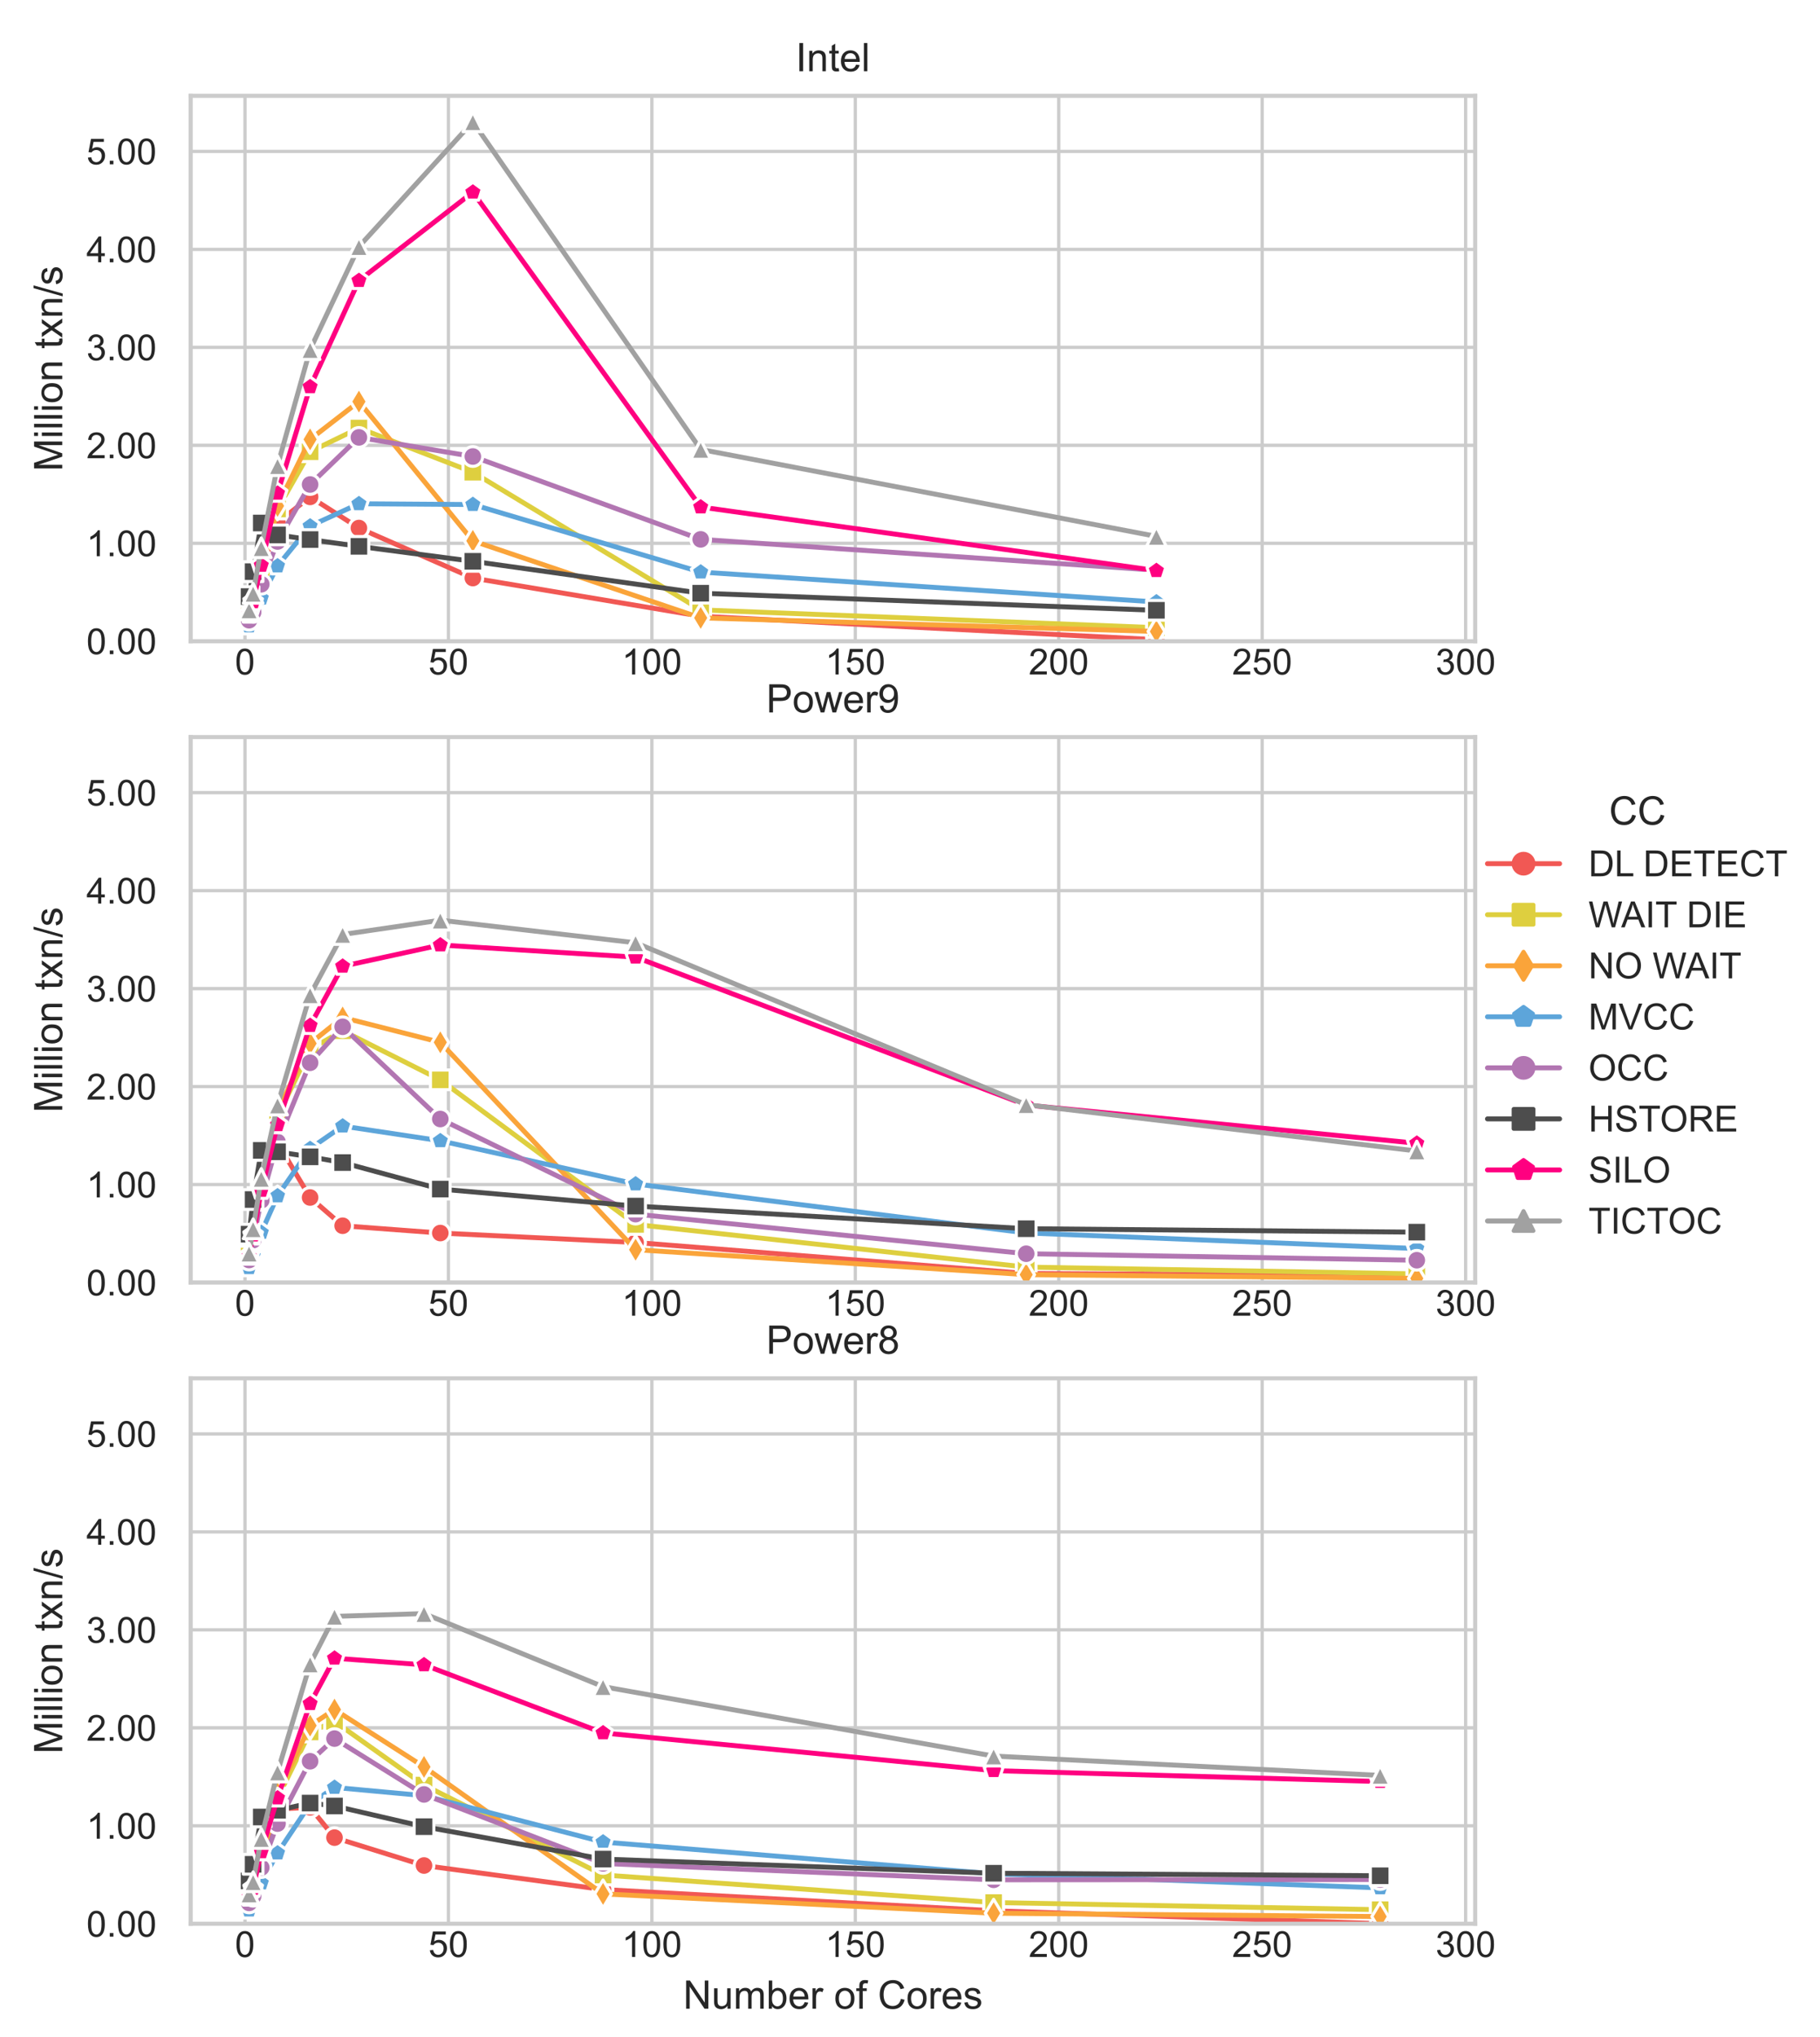 <?xml version="1.0" encoding="utf-8" standalone="no"?>
<!DOCTYPE svg PUBLIC "-//W3C//DTD SVG 1.1//EN"
  "http://www.w3.org/Graphics/SVG/1.1/DTD/svg11.dtd">
<!-- Created with matplotlib (https://matplotlib.org/) -->
<svg height="496.8pt" version="1.1" viewBox="0 0 444 496.8" width="444pt" xmlns="http://www.w3.org/2000/svg" xmlns:xlink="http://www.w3.org/1999/xlink">
 <defs>
  <style type="text/css">*{stroke-linecap:butt;stroke-linejoin:round;}</style>
 </defs>
 <g id="figure_1">
  <g id="patch_1">
   <path d="M 0 496.8 
L 444 496.8 
L 444 0 
L 0 0 
z
" style="fill:#ffffff;"/>
  </g>
  <g id="axes_1">
   <g id="patch_2">
    <path d="M 46.516 156.377 
L 359.88 156.377 
L 359.88 23.368 
L 46.516 23.368 
z
" style="fill:#ffffff;"/>
   </g>
   <g id="matplotlib.axis_1">
    <g id="xtick_1">
     <g id="line2d_1">
      <path clip-path="url(#p128fe0e762)" d="M 59.767 156.377 
L 59.767 23.368 
" style="fill:none;stroke:#cccccc;stroke-linecap:round;stroke-width:0.8;"/>
     </g>
     <g id="text_1">
      <!-- 0 -->
      <g style="fill:#262626;" transform="translate(57.32 164.476)scale(0.088 -0.088)">
       <defs>
        <path d="M 4.156 35.297 
Q 4.156 48 6.766 55.734 
Q 9.375 63.484 14.516 67.672 
Q 19.672 71.875 27.484 71.875 
Q 33.25 71.875 37.594 69.547 
Q 41.938 67.234 44.766 62.859 
Q 47.609 58.5 49.219 52.219 
Q 50.828 45.953 50.828 35.297 
Q 50.828 22.703 48.234 14.969 
Q 45.656 7.234 40.5 3 
Q 35.359 -1.219 27.484 -1.219 
Q 17.141 -1.219 11.234 6.203 
Q 4.156 15.141 4.156 35.297 
z
M 13.188 35.297 
Q 13.188 17.672 17.312 11.828 
Q 21.438 6 27.484 6 
Q 33.547 6 37.672 11.859 
Q 41.797 17.719 41.797 35.297 
Q 41.797 52.984 37.672 58.781 
Q 33.547 64.594 27.391 64.594 
Q 21.344 64.594 17.719 59.469 
Q 13.188 52.938 13.188 35.297 
z
" id="ArialMT-48"/>
       </defs>
       <use xlink:href="#ArialMT-48"/>
      </g>
     </g>
    </g>
    <g id="xtick_2">
     <g id="line2d_2">
      <path clip-path="url(#p128fe0e762)" d="M 109.397 156.377 
L 109.397 23.368 
" style="fill:none;stroke:#cccccc;stroke-linecap:round;stroke-width:0.8;"/>
     </g>
     <g id="text_2">
      <!-- 50 -->
      <g style="fill:#262626;" transform="translate(104.503 164.476)scale(0.088 -0.088)">
       <defs>
        <path d="M 4.156 18.75 
L 13.375 19.531 
Q 14.406 12.797 18.141 9.391 
Q 21.875 6 27.156 6 
Q 33.5 6 37.891 10.781 
Q 42.281 15.578 42.281 23.484 
Q 42.281 31 38.062 35.344 
Q 33.844 39.703 27 39.703 
Q 22.75 39.703 19.328 37.766 
Q 15.922 35.844 13.969 32.766 
L 5.719 33.844 
L 12.641 70.609 
L 48.25 70.609 
L 48.25 62.203 
L 19.672 62.203 
L 15.828 42.969 
Q 22.266 47.469 29.344 47.469 
Q 38.719 47.469 45.156 40.969 
Q 51.609 34.469 51.609 24.266 
Q 51.609 14.547 45.953 7.469 
Q 39.062 -1.219 27.156 -1.219 
Q 17.391 -1.219 11.203 4.25 
Q 5.031 9.719 4.156 18.75 
z
" id="ArialMT-53"/>
       </defs>
       <use xlink:href="#ArialMT-53"/>
       <use x="55.615" xlink:href="#ArialMT-48"/>
      </g>
     </g>
    </g>
    <g id="xtick_3">
     <g id="line2d_3">
      <path clip-path="url(#p128fe0e762)" d="M 159.027 156.377 
L 159.027 23.368 
" style="fill:none;stroke:#cccccc;stroke-linecap:round;stroke-width:0.8;"/>
     </g>
     <g id="text_3">
      <!-- 100 -->
      <g style="fill:#262626;" transform="translate(151.687 164.476)scale(0.088 -0.088)">
       <defs>
        <path d="M 37.25 0 
L 28.469 0 
L 28.469 56 
Q 25.297 52.984 20.141 49.953 
Q 14.984 46.922 10.891 45.406 
L 10.891 53.906 
Q 18.266 57.375 23.781 62.297 
Q 29.297 67.234 31.594 71.875 
L 37.25 71.875 
z
" id="ArialMT-49"/>
       </defs>
       <use xlink:href="#ArialMT-49"/>
       <use x="55.615" xlink:href="#ArialMT-48"/>
       <use x="111.23" xlink:href="#ArialMT-48"/>
      </g>
     </g>
    </g>
    <g id="xtick_4">
     <g id="line2d_4">
      <path clip-path="url(#p128fe0e762)" d="M 208.657 156.377 
L 208.657 23.368 
" style="fill:none;stroke:#cccccc;stroke-linecap:round;stroke-width:0.8;"/>
     </g>
     <g id="text_4">
      <!-- 150 -->
      <g style="fill:#262626;" transform="translate(201.317 164.476)scale(0.088 -0.088)">
       <use xlink:href="#ArialMT-49"/>
       <use x="55.615" xlink:href="#ArialMT-53"/>
       <use x="111.23" xlink:href="#ArialMT-48"/>
      </g>
     </g>
    </g>
    <g id="xtick_5">
     <g id="line2d_5">
      <path clip-path="url(#p128fe0e762)" d="M 258.287 156.377 
L 258.287 23.368 
" style="fill:none;stroke:#cccccc;stroke-linecap:round;stroke-width:0.8;"/>
     </g>
     <g id="text_5">
      <!-- 200 -->
      <g style="fill:#262626;" transform="translate(250.947 164.476)scale(0.088 -0.088)">
       <defs>
        <path d="M 50.344 8.453 
L 50.344 0 
L 3.031 0 
Q 2.938 3.172 4.047 6.109 
Q 5.859 10.938 9.828 15.625 
Q 13.812 20.312 21.344 26.469 
Q 33.016 36.031 37.109 41.625 
Q 41.219 47.219 41.219 52.203 
Q 41.219 57.422 37.469 61 
Q 33.734 64.594 27.734 64.594 
Q 21.391 64.594 17.578 60.781 
Q 13.766 56.984 13.719 50.25 
L 4.688 51.172 
Q 5.609 61.281 11.656 66.578 
Q 17.719 71.875 27.938 71.875 
Q 38.234 71.875 44.234 66.156 
Q 50.25 60.453 50.25 52 
Q 50.25 47.703 48.484 43.547 
Q 46.734 39.406 42.656 34.812 
Q 38.578 30.219 29.109 22.219 
Q 21.188 15.578 18.938 13.203 
Q 16.703 10.844 15.234 8.453 
z
" id="ArialMT-50"/>
       </defs>
       <use xlink:href="#ArialMT-50"/>
       <use x="55.615" xlink:href="#ArialMT-48"/>
       <use x="111.23" xlink:href="#ArialMT-48"/>
      </g>
     </g>
    </g>
    <g id="xtick_6">
     <g id="line2d_6">
      <path clip-path="url(#p128fe0e762)" d="M 307.917 156.377 
L 307.917 23.368 
" style="fill:none;stroke:#cccccc;stroke-linecap:round;stroke-width:0.8;"/>
     </g>
     <g id="text_6">
      <!-- 250 -->
      <g style="fill:#262626;" transform="translate(300.577 164.476)scale(0.088 -0.088)">
       <use xlink:href="#ArialMT-50"/>
       <use x="55.615" xlink:href="#ArialMT-53"/>
       <use x="111.23" xlink:href="#ArialMT-48"/>
      </g>
     </g>
    </g>
    <g id="xtick_7">
     <g id="line2d_7">
      <path clip-path="url(#p128fe0e762)" d="M 357.547 156.377 
L 357.547 23.368 
" style="fill:none;stroke:#cccccc;stroke-linecap:round;stroke-width:0.8;"/>
     </g>
     <g id="text_7">
      <!-- 300 -->
      <g style="fill:#262626;" transform="translate(350.207 164.476)scale(0.088 -0.088)">
       <defs>
        <path d="M 4.203 18.891 
L 12.984 20.062 
Q 14.5 12.594 18.141 9.297 
Q 21.781 6 27 6 
Q 33.203 6 37.469 10.297 
Q 41.75 14.594 41.75 20.953 
Q 41.75 27 37.797 30.922 
Q 33.844 34.859 27.734 34.859 
Q 25.25 34.859 21.531 33.891 
L 22.516 41.609 
Q 23.391 41.5 23.922 41.5 
Q 29.547 41.5 34.031 44.422 
Q 38.531 47.359 38.531 53.469 
Q 38.531 58.297 35.25 61.469 
Q 31.984 64.656 26.812 64.656 
Q 21.688 64.656 18.266 61.422 
Q 14.844 58.203 13.875 51.766 
L 5.078 53.328 
Q 6.688 62.156 12.391 67.016 
Q 18.109 71.875 26.609 71.875 
Q 32.469 71.875 37.391 69.359 
Q 42.328 66.844 44.938 62.5 
Q 47.562 58.156 47.562 53.266 
Q 47.562 48.641 45.062 44.828 
Q 42.578 41.016 37.703 38.766 
Q 44.047 37.312 47.562 32.688 
Q 51.078 28.078 51.078 21.141 
Q 51.078 11.766 44.234 5.25 
Q 37.406 -1.266 26.953 -1.266 
Q 17.531 -1.266 11.297 4.344 
Q 5.078 9.969 4.203 18.891 
z
" id="ArialMT-51"/>
       </defs>
       <use xlink:href="#ArialMT-51"/>
       <use x="55.615" xlink:href="#ArialMT-48"/>
       <use x="111.23" xlink:href="#ArialMT-48"/>
      </g>
     </g>
    </g>
   </g>
   <g id="matplotlib.axis_2">
    <g id="ytick_1">
     <g id="line2d_8">
      <path clip-path="url(#p128fe0e762)" d="M 46.516 156.377 
L 359.88 156.377 
" style="fill:none;stroke:#cccccc;stroke-linecap:round;stroke-width:0.8;"/>
     </g>
     <g id="text_8">
      <!-- 0.00 -->
      <g style="fill:#262626;" transform="translate(21.09 159.527)scale(0.088 -0.088)">
       <defs>
        <path d="M 9.078 0 
L 9.078 10.016 
L 19.094 10.016 
L 19.094 0 
z
" id="ArialMT-46"/>
       </defs>
       <use xlink:href="#ArialMT-48"/>
       <use x="55.615" xlink:href="#ArialMT-46"/>
       <use x="83.398" xlink:href="#ArialMT-48"/>
       <use x="139.014" xlink:href="#ArialMT-48"/>
      </g>
     </g>
    </g>
    <g id="ytick_2">
     <g id="line2d_9">
      <path clip-path="url(#p128fe0e762)" d="M 46.516 132.487 
L 359.88 132.487 
" style="fill:none;stroke:#cccccc;stroke-linecap:round;stroke-width:0.8;"/>
     </g>
     <g id="text_9">
      <!-- 1.00 -->
      <g style="fill:#262626;" transform="translate(21.09 135.636)scale(0.088 -0.088)">
       <use xlink:href="#ArialMT-49"/>
       <use x="55.615" xlink:href="#ArialMT-46"/>
       <use x="83.398" xlink:href="#ArialMT-48"/>
       <use x="139.014" xlink:href="#ArialMT-48"/>
      </g>
     </g>
    </g>
    <g id="ytick_3">
     <g id="line2d_10">
      <path clip-path="url(#p128fe0e762)" d="M 46.516 108.596 
L 359.88 108.596 
" style="fill:none;stroke:#cccccc;stroke-linecap:round;stroke-width:0.8;"/>
     </g>
     <g id="text_10">
      <!-- 2.00 -->
      <g style="fill:#262626;" transform="translate(21.09 111.746)scale(0.088 -0.088)">
       <use xlink:href="#ArialMT-50"/>
       <use x="55.615" xlink:href="#ArialMT-46"/>
       <use x="83.398" xlink:href="#ArialMT-48"/>
       <use x="139.014" xlink:href="#ArialMT-48"/>
      </g>
     </g>
    </g>
    <g id="ytick_4">
     <g id="line2d_11">
      <path clip-path="url(#p128fe0e762)" d="M 46.516 84.706 
L 359.88 84.706 
" style="fill:none;stroke:#cccccc;stroke-linecap:round;stroke-width:0.8;"/>
     </g>
     <g id="text_11">
      <!-- 3.00 -->
      <g style="fill:#262626;" transform="translate(21.09 87.855)scale(0.088 -0.088)">
       <use xlink:href="#ArialMT-51"/>
       <use x="55.615" xlink:href="#ArialMT-46"/>
       <use x="83.398" xlink:href="#ArialMT-48"/>
       <use x="139.014" xlink:href="#ArialMT-48"/>
      </g>
     </g>
    </g>
    <g id="ytick_5">
     <g id="line2d_12">
      <path clip-path="url(#p128fe0e762)" d="M 46.516 60.815 
L 359.88 60.815 
" style="fill:none;stroke:#cccccc;stroke-linecap:round;stroke-width:0.8;"/>
     </g>
     <g id="text_12">
      <!-- 4.00 -->
      <g style="fill:#262626;" transform="translate(21.09 63.965)scale(0.088 -0.088)">
       <defs>
        <path d="M 32.328 0 
L 32.328 17.141 
L 1.266 17.141 
L 1.266 25.203 
L 33.938 71.578 
L 41.109 71.578 
L 41.109 25.203 
L 50.781 25.203 
L 50.781 17.141 
L 41.109 17.141 
L 41.109 0 
z
M 32.328 25.203 
L 32.328 57.469 
L 9.906 25.203 
z
" id="ArialMT-52"/>
       </defs>
       <use xlink:href="#ArialMT-52"/>
       <use x="55.615" xlink:href="#ArialMT-46"/>
       <use x="83.398" xlink:href="#ArialMT-48"/>
       <use x="139.014" xlink:href="#ArialMT-48"/>
      </g>
     </g>
    </g>
    <g id="ytick_6">
     <g id="line2d_13">
      <path clip-path="url(#p128fe0e762)" d="M 46.516 36.925 
L 359.88 36.925 
" style="fill:none;stroke:#cccccc;stroke-linecap:round;stroke-width:0.8;"/>
     </g>
     <g id="text_13">
      <!-- 5.00 -->
      <g style="fill:#262626;" transform="translate(21.09 40.074)scale(0.088 -0.088)">
       <use xlink:href="#ArialMT-53"/>
       <use x="55.615" xlink:href="#ArialMT-46"/>
       <use x="83.398" xlink:href="#ArialMT-48"/>
       <use x="139.014" xlink:href="#ArialMT-48"/>
      </g>
     </g>
    </g>
    <g id="text_14">
     <!-- Million txn/s -->
     <g style="fill:#262626;" transform="translate(15.182 114.945)rotate(-90)scale(0.096 -0.096)">
      <defs>
       <path d="M 7.422 0 
L 7.422 71.578 
L 21.688 71.578 
L 38.625 20.906 
Q 40.969 13.812 42.047 10.297 
Q 43.266 14.203 45.844 21.781 
L 62.984 71.578 
L 75.734 71.578 
L 75.734 0 
L 66.609 0 
L 66.609 59.906 
L 45.797 0 
L 37.25 0 
L 16.547 60.938 
L 16.547 0 
z
" id="ArialMT-77"/>
       <path d="M 6.641 61.469 
L 6.641 71.578 
L 15.438 71.578 
L 15.438 61.469 
z
M 6.641 0 
L 6.641 51.859 
L 15.438 51.859 
L 15.438 0 
z
" id="ArialMT-105"/>
       <path d="M 6.391 0 
L 6.391 71.578 
L 15.188 71.578 
L 15.188 0 
z
" id="ArialMT-108"/>
       <path d="M 3.328 25.922 
Q 3.328 40.328 11.328 47.266 
Q 18.016 53.031 27.641 53.031 
Q 38.328 53.031 45.109 46.016 
Q 51.906 39.016 51.906 26.656 
Q 51.906 16.656 48.906 10.906 
Q 45.906 5.172 40.156 2 
Q 34.422 -1.172 27.641 -1.172 
Q 16.75 -1.172 10.031 5.812 
Q 3.328 12.797 3.328 25.922 
z
M 12.359 25.922 
Q 12.359 15.969 16.703 11.016 
Q 21.047 6.062 27.641 6.062 
Q 34.188 6.062 38.531 11.031 
Q 42.875 16.016 42.875 26.219 
Q 42.875 35.844 38.5 40.797 
Q 34.125 45.75 27.641 45.75 
Q 21.047 45.75 16.703 40.812 
Q 12.359 35.891 12.359 25.922 
z
" id="ArialMT-111"/>
       <path d="M 6.594 0 
L 6.594 51.859 
L 14.5 51.859 
L 14.5 44.484 
Q 20.219 53.031 31 53.031 
Q 35.688 53.031 39.625 51.344 
Q 43.562 49.656 45.516 46.922 
Q 47.469 44.188 48.25 40.438 
Q 48.734 37.984 48.734 31.891 
L 48.734 0 
L 39.938 0 
L 39.938 31.547 
Q 39.938 36.922 38.906 39.578 
Q 37.891 42.234 35.281 43.812 
Q 32.672 45.406 29.156 45.406 
Q 23.531 45.406 19.453 41.844 
Q 15.375 38.281 15.375 28.328 
L 15.375 0 
z
" id="ArialMT-110"/>
       <path id="ArialMT-32"/>
       <path d="M 25.781 7.859 
L 27.047 0.094 
Q 23.344 -0.688 20.406 -0.688 
Q 15.625 -0.688 12.984 0.828 
Q 10.359 2.344 9.281 4.812 
Q 8.203 7.281 8.203 15.188 
L 8.203 45.016 
L 1.766 45.016 
L 1.766 51.859 
L 8.203 51.859 
L 8.203 64.703 
L 16.938 69.969 
L 16.938 51.859 
L 25.781 51.859 
L 25.781 45.016 
L 16.938 45.016 
L 16.938 14.703 
Q 16.938 10.938 17.406 9.859 
Q 17.875 8.797 18.922 8.156 
Q 19.969 7.516 21.922 7.516 
Q 23.391 7.516 25.781 7.859 
z
" id="ArialMT-116"/>
       <path d="M 0.734 0 
L 19.672 26.953 
L 2.156 51.859 
L 13.141 51.859 
L 21.094 39.703 
Q 23.344 36.234 24.703 33.891 
Q 26.859 37.109 28.656 39.594 
L 37.406 51.859 
L 47.906 51.859 
L 29.984 27.438 
L 49.266 0 
L 38.484 0 
L 27.828 16.109 
L 25 20.453 
L 11.375 0 
z
" id="ArialMT-120"/>
       <path d="M 0 -1.219 
L 20.75 72.797 
L 27.781 72.797 
L 7.078 -1.219 
z
" id="ArialMT-47"/>
       <path d="M 3.078 15.484 
L 11.766 16.844 
Q 12.5 11.625 15.844 8.844 
Q 19.188 6.062 25.203 6.062 
Q 31.25 6.062 34.172 8.516 
Q 37.109 10.984 37.109 14.312 
Q 37.109 17.281 34.516 19 
Q 32.719 20.172 25.531 21.969 
Q 15.875 24.422 12.141 26.203 
Q 8.406 27.984 6.469 31.125 
Q 4.547 34.281 4.547 38.094 
Q 4.547 41.547 6.125 44.5 
Q 7.719 47.469 10.453 49.422 
Q 12.5 50.922 16.031 51.969 
Q 19.578 53.031 23.641 53.031 
Q 29.734 53.031 34.344 51.266 
Q 38.969 49.516 41.156 46.5 
Q 43.359 43.5 44.188 38.484 
L 35.594 37.312 
Q 35.016 41.312 32.203 43.547 
Q 29.391 45.797 24.266 45.797 
Q 18.219 45.797 15.625 43.797 
Q 13.031 41.797 13.031 39.109 
Q 13.031 37.406 14.109 36.031 
Q 15.188 34.625 17.484 33.688 
Q 18.797 33.203 25.25 31.453 
Q 34.578 28.953 38.25 27.359 
Q 41.938 25.781 44.031 22.75 
Q 46.141 19.734 46.141 15.234 
Q 46.141 10.844 43.578 6.953 
Q 41.016 3.078 36.172 0.953 
Q 31.344 -1.172 25.25 -1.172 
Q 15.141 -1.172 9.844 3.031 
Q 4.547 7.234 3.078 15.484 
z
" id="ArialMT-115"/>
      </defs>
      <use xlink:href="#ArialMT-77"/>
      <use x="83.301" xlink:href="#ArialMT-105"/>
      <use x="105.518" xlink:href="#ArialMT-108"/>
      <use x="127.734" xlink:href="#ArialMT-108"/>
      <use x="149.951" xlink:href="#ArialMT-105"/>
      <use x="172.168" xlink:href="#ArialMT-111"/>
      <use x="227.783" xlink:href="#ArialMT-110"/>
      <use x="283.398" xlink:href="#ArialMT-32"/>
      <use x="311.182" xlink:href="#ArialMT-116"/>
      <use x="338.965" xlink:href="#ArialMT-120"/>
      <use x="388.965" xlink:href="#ArialMT-110"/>
      <use x="444.58" xlink:href="#ArialMT-47"/>
      <use x="472.363" xlink:href="#ArialMT-115"/>
     </g>
    </g>
   </g>
   <g id="line2d_14">
    <path clip-path="url(#p128fe0e762)" d="M 60.76 150.31 
L 61.752 147.435 
L 63.737 139.346 
L 67.708 127.439 
L 75.649 121.175 
L 87.56 128.766 
L 115.353 140.967 
L 170.938 150.273 
L 282.11 155.999 
" style="fill:none;stroke:#f15854;stroke-linecap:round;stroke-width:1.2;"/>
    <defs>
     <path d="M 0 2.4 
C 0.636 2.4 1.247 2.147 1.697 1.697 
C 2.147 1.247 2.4 0.636 2.4 0 
C 2.4 -0.636 2.147 -1.247 1.697 -1.697 
C 1.247 -2.147 0.636 -2.4 0 -2.4 
C -0.636 -2.4 -1.247 -2.147 -1.697 -1.697 
C -2.147 -1.247 -2.4 -0.636 -2.4 0 
C -2.4 0.636 -2.147 1.247 -1.697 1.697 
C -1.247 2.147 -0.636 2.4 0 2.4 
z
" id="md6c65bf3f2" style="stroke:#ffffff;stroke-width:0.75;"/>
    </defs>
    <g clip-path="url(#p128fe0e762)">
     <use style="fill:#f15854;stroke:#ffffff;stroke-width:0.75;" x="60.76" xlink:href="#md6c65bf3f2" y="150.31"/>
     <use style="fill:#f15854;stroke:#ffffff;stroke-width:0.75;" x="61.752" xlink:href="#md6c65bf3f2" y="147.435"/>
     <use style="fill:#f15854;stroke:#ffffff;stroke-width:0.75;" x="63.737" xlink:href="#md6c65bf3f2" y="139.346"/>
     <use style="fill:#f15854;stroke:#ffffff;stroke-width:0.75;" x="67.708" xlink:href="#md6c65bf3f2" y="127.439"/>
     <use style="fill:#f15854;stroke:#ffffff;stroke-width:0.75;" x="75.649" xlink:href="#md6c65bf3f2" y="121.175"/>
     <use style="fill:#f15854;stroke:#ffffff;stroke-width:0.75;" x="87.56" xlink:href="#md6c65bf3f2" y="128.766"/>
     <use style="fill:#f15854;stroke:#ffffff;stroke-width:0.75;" x="115.353" xlink:href="#md6c65bf3f2" y="140.967"/>
     <use style="fill:#f15854;stroke:#ffffff;stroke-width:0.75;" x="170.938" xlink:href="#md6c65bf3f2" y="150.273"/>
     <use style="fill:#f15854;stroke:#ffffff;stroke-width:0.75;" x="282.11" xlink:href="#md6c65bf3f2" y="155.999"/>
    </g>
   </g>
   <g id="line2d_15">
    <path clip-path="url(#p128fe0e762)" d="M 60.76 150.178 
L 61.752 147.666 
L 63.737 139.033 
L 67.708 124.123 
L 75.649 110.158 
L 87.56 104.386 
L 115.353 115.154 
L 170.938 148.727 
L 282.11 153.068 
" style="fill:none;stroke:#decf3f;stroke-linecap:round;stroke-width:1.2;"/>
    <defs>
     <path d="M -2.4 2.4 
L 2.4 2.4 
L 2.4 -2.4 
L -2.4 -2.4 
z
" id="m2048caeb13" style="stroke:#ffffff;stroke-linejoin:miter;stroke-width:0.75;"/>
    </defs>
    <g clip-path="url(#p128fe0e762)">
     <use style="fill:#decf3f;stroke:#ffffff;stroke-linejoin:miter;stroke-width:0.75;" x="60.76" xlink:href="#m2048caeb13" y="150.178"/>
     <use style="fill:#decf3f;stroke:#ffffff;stroke-linejoin:miter;stroke-width:0.75;" x="61.752" xlink:href="#m2048caeb13" y="147.666"/>
     <use style="fill:#decf3f;stroke:#ffffff;stroke-linejoin:miter;stroke-width:0.75;" x="63.737" xlink:href="#m2048caeb13" y="139.033"/>
     <use style="fill:#decf3f;stroke:#ffffff;stroke-linejoin:miter;stroke-width:0.75;" x="67.708" xlink:href="#m2048caeb13" y="124.123"/>
     <use style="fill:#decf3f;stroke:#ffffff;stroke-linejoin:miter;stroke-width:0.75;" x="75.649" xlink:href="#m2048caeb13" y="110.158"/>
     <use style="fill:#decf3f;stroke:#ffffff;stroke-linejoin:miter;stroke-width:0.75;" x="87.56" xlink:href="#m2048caeb13" y="104.386"/>
     <use style="fill:#decf3f;stroke:#ffffff;stroke-linejoin:miter;stroke-width:0.75;" x="115.353" xlink:href="#m2048caeb13" y="115.154"/>
     <use style="fill:#decf3f;stroke:#ffffff;stroke-linejoin:miter;stroke-width:0.75;" x="170.938" xlink:href="#m2048caeb13" y="148.727"/>
     <use style="fill:#decf3f;stroke:#ffffff;stroke-linejoin:miter;stroke-width:0.75;" x="282.11" xlink:href="#m2048caeb13" y="153.068"/>
    </g>
   </g>
   <g id="line2d_16">
    <path clip-path="url(#p128fe0e762)" d="M 60.76 150.168 
L 61.752 147.432 
L 63.737 138.584 
L 67.708 123.378 
L 75.649 107.151 
L 87.56 97.93 
L 115.353 131.898 
L 170.938 150.681 
L 282.11 153.989 
" style="fill:none;stroke:#faa43a;stroke-linecap:round;stroke-width:1.2;"/>
    <defs>
     <path d="M 0 3.394 
L 2.036 0 
L 0 -3.394 
L -2.036 0 
z
" id="mde0767e523" style="stroke:#ffffff;stroke-linejoin:miter;stroke-width:0.75;"/>
    </defs>
    <g clip-path="url(#p128fe0e762)">
     <use style="fill:#faa43a;stroke:#ffffff;stroke-linejoin:miter;stroke-width:0.75;" x="60.76" xlink:href="#mde0767e523" y="150.168"/>
     <use style="fill:#faa43a;stroke:#ffffff;stroke-linejoin:miter;stroke-width:0.75;" x="61.752" xlink:href="#mde0767e523" y="147.432"/>
     <use style="fill:#faa43a;stroke:#ffffff;stroke-linejoin:miter;stroke-width:0.75;" x="63.737" xlink:href="#mde0767e523" y="138.584"/>
     <use style="fill:#faa43a;stroke:#ffffff;stroke-linejoin:miter;stroke-width:0.75;" x="67.708" xlink:href="#mde0767e523" y="123.378"/>
     <use style="fill:#faa43a;stroke:#ffffff;stroke-linejoin:miter;stroke-width:0.75;" x="75.649" xlink:href="#mde0767e523" y="107.151"/>
     <use style="fill:#faa43a;stroke:#ffffff;stroke-linejoin:miter;stroke-width:0.75;" x="87.56" xlink:href="#mde0767e523" y="97.93"/>
     <use style="fill:#faa43a;stroke:#ffffff;stroke-linejoin:miter;stroke-width:0.75;" x="115.353" xlink:href="#mde0767e523" y="131.898"/>
     <use style="fill:#faa43a;stroke:#ffffff;stroke-linejoin:miter;stroke-width:0.75;" x="170.938" xlink:href="#mde0767e523" y="150.681"/>
     <use style="fill:#faa43a;stroke:#ffffff;stroke-linejoin:miter;stroke-width:0.75;" x="282.11" xlink:href="#mde0767e523" y="153.989"/>
    </g>
   </g>
   <g id="line2d_17">
    <path clip-path="url(#p128fe0e762)" d="M 60.76 152.634 
L 61.752 150.903 
L 63.737 145.879 
L 67.708 138.01 
L 75.649 128.284 
L 87.56 122.845 
L 115.353 123.039 
L 170.938 139.508 
L 282.11 146.798 
" style="fill:none;stroke:#5da5da;stroke-linecap:round;stroke-width:1.2;"/>
    <defs>
     <path d="M 0 -2.4 
L -2.283 -0.742 
L -1.411 1.942 
L 1.411 1.942 
L 2.283 -0.742 
z
" id="md727544fdf" style="stroke:#ffffff;stroke-linejoin:miter;stroke-width:0.75;"/>
    </defs>
    <g clip-path="url(#p128fe0e762)">
     <use style="fill:#5da5da;stroke:#ffffff;stroke-linejoin:miter;stroke-width:0.75;" x="60.76" xlink:href="#md727544fdf" y="152.634"/>
     <use style="fill:#5da5da;stroke:#ffffff;stroke-linejoin:miter;stroke-width:0.75;" x="61.752" xlink:href="#md727544fdf" y="150.903"/>
     <use style="fill:#5da5da;stroke:#ffffff;stroke-linejoin:miter;stroke-width:0.75;" x="63.737" xlink:href="#md727544fdf" y="145.879"/>
     <use style="fill:#5da5da;stroke:#ffffff;stroke-linejoin:miter;stroke-width:0.75;" x="67.708" xlink:href="#md727544fdf" y="138.01"/>
     <use style="fill:#5da5da;stroke:#ffffff;stroke-linejoin:miter;stroke-width:0.75;" x="75.649" xlink:href="#md727544fdf" y="128.284"/>
     <use style="fill:#5da5da;stroke:#ffffff;stroke-linejoin:miter;stroke-width:0.75;" x="87.56" xlink:href="#md727544fdf" y="122.845"/>
     <use style="fill:#5da5da;stroke:#ffffff;stroke-linejoin:miter;stroke-width:0.75;" x="115.353" xlink:href="#md727544fdf" y="123.039"/>
     <use style="fill:#5da5da;stroke:#ffffff;stroke-linejoin:miter;stroke-width:0.75;" x="170.938" xlink:href="#md727544fdf" y="139.508"/>
     <use style="fill:#5da5da;stroke:#ffffff;stroke-linejoin:miter;stroke-width:0.75;" x="282.11" xlink:href="#md727544fdf" y="146.798"/>
    </g>
   </g>
   <g id="line2d_18">
    <path clip-path="url(#p128fe0e762)" d="M 60.76 151.249 
L 61.752 149.293 
L 63.737 142.48 
L 67.708 132.05 
L 75.649 118.154 
L 87.56 106.665 
L 115.353 111.324 
L 170.938 131.533 
L 282.11 139.045 
" style="fill:none;stroke:#b276b2;stroke-linecap:round;stroke-width:1.2;"/>
    <defs>
     <path d="M 0 2.4 
C 0.636 2.4 1.247 2.147 1.697 1.697 
C 2.147 1.247 2.4 0.636 2.4 0 
C 2.4 -0.636 2.147 -1.247 1.697 -1.697 
C 1.247 -2.147 0.636 -2.4 0 -2.4 
C -0.636 -2.4 -1.247 -2.147 -1.697 -1.697 
C -2.147 -1.247 -2.4 -0.636 -2.4 0 
C -2.4 0.636 -2.147 1.247 -1.697 1.697 
C -1.247 2.147 -0.636 2.4 0 2.4 
z
" id="mb7e255c56b" style="stroke:#ffffff;stroke-width:0.75;"/>
    </defs>
    <g clip-path="url(#p128fe0e762)">
     <use style="fill:#b276b2;stroke:#ffffff;stroke-width:0.75;" x="60.76" xlink:href="#mb7e255c56b" y="151.249"/>
     <use style="fill:#b276b2;stroke:#ffffff;stroke-width:0.75;" x="61.752" xlink:href="#mb7e255c56b" y="149.293"/>
     <use style="fill:#b276b2;stroke:#ffffff;stroke-width:0.75;" x="63.737" xlink:href="#mb7e255c56b" y="142.48"/>
     <use style="fill:#b276b2;stroke:#ffffff;stroke-width:0.75;" x="67.708" xlink:href="#mb7e255c56b" y="132.05"/>
     <use style="fill:#b276b2;stroke:#ffffff;stroke-width:0.75;" x="75.649" xlink:href="#mb7e255c56b" y="118.154"/>
     <use style="fill:#b276b2;stroke:#ffffff;stroke-width:0.75;" x="87.56" xlink:href="#mb7e255c56b" y="106.665"/>
     <use style="fill:#b276b2;stroke:#ffffff;stroke-width:0.75;" x="115.353" xlink:href="#mb7e255c56b" y="111.324"/>
     <use style="fill:#b276b2;stroke:#ffffff;stroke-width:0.75;" x="170.938" xlink:href="#mb7e255c56b" y="131.533"/>
     <use style="fill:#b276b2;stroke:#ffffff;stroke-width:0.75;" x="282.11" xlink:href="#mb7e255c56b" y="139.045"/>
    </g>
   </g>
   <g id="line2d_19">
    <path clip-path="url(#p128fe0e762)" d="M 60.76 145.479 
L 61.752 139.408 
L 63.737 127.542 
L 67.708 130.452 
L 75.649 131.581 
L 87.56 133.238 
L 115.353 136.886 
L 170.938 144.659 
L 282.11 148.833 
" style="fill:none;stroke:#4d4d4d;stroke-linecap:round;stroke-width:1.2;"/>
    <defs>
     <path d="M -2.4 2.4 
L 2.4 2.4 
L 2.4 -2.4 
L -2.4 -2.4 
z
" id="mbdd7809f8d" style="stroke:#ffffff;stroke-linejoin:miter;stroke-width:0.75;"/>
    </defs>
    <g clip-path="url(#p128fe0e762)">
     <use style="fill:#4d4d4d;stroke:#ffffff;stroke-linejoin:miter;stroke-width:0.75;" x="60.76" xlink:href="#mbdd7809f8d" y="145.479"/>
     <use style="fill:#4d4d4d;stroke:#ffffff;stroke-linejoin:miter;stroke-width:0.75;" x="61.752" xlink:href="#mbdd7809f8d" y="139.408"/>
     <use style="fill:#4d4d4d;stroke:#ffffff;stroke-linejoin:miter;stroke-width:0.75;" x="63.737" xlink:href="#mbdd7809f8d" y="127.542"/>
     <use style="fill:#4d4d4d;stroke:#ffffff;stroke-linejoin:miter;stroke-width:0.75;" x="67.708" xlink:href="#mbdd7809f8d" y="130.452"/>
     <use style="fill:#4d4d4d;stroke:#ffffff;stroke-linejoin:miter;stroke-width:0.75;" x="75.649" xlink:href="#mbdd7809f8d" y="131.581"/>
     <use style="fill:#4d4d4d;stroke:#ffffff;stroke-linejoin:miter;stroke-width:0.75;" x="87.56" xlink:href="#mbdd7809f8d" y="133.238"/>
     <use style="fill:#4d4d4d;stroke:#ffffff;stroke-linejoin:miter;stroke-width:0.75;" x="115.353" xlink:href="#mbdd7809f8d" y="136.886"/>
     <use style="fill:#4d4d4d;stroke:#ffffff;stroke-linejoin:miter;stroke-width:0.75;" x="170.938" xlink:href="#mbdd7809f8d" y="144.659"/>
     <use style="fill:#4d4d4d;stroke:#ffffff;stroke-linejoin:miter;stroke-width:0.75;" x="282.11" xlink:href="#mbdd7809f8d" y="148.833"/>
    </g>
   </g>
   <g id="line2d_20">
    <path clip-path="url(#p128fe0e762)" d="M 60.76 149.765 
L 61.752 146.76 
L 63.737 137.871 
L 67.708 120.289 
L 75.649 94.316 
L 87.56 68.419 
L 115.353 46.864 
L 170.938 123.645 
L 282.11 139.147 
" style="fill:none;stroke:#ff0080;stroke-linecap:round;stroke-width:1.2;"/>
    <defs>
     <path d="M 0 -2.4 
L -2.283 -0.742 
L -1.411 1.942 
L 1.411 1.942 
L 2.283 -0.742 
z
" id="md079aed830" style="stroke:#ffffff;stroke-linejoin:miter;stroke-width:0.75;"/>
    </defs>
    <g clip-path="url(#p128fe0e762)">
     <use style="fill:#ff0080;stroke:#ffffff;stroke-linejoin:miter;stroke-width:0.75;" x="60.76" xlink:href="#md079aed830" y="149.765"/>
     <use style="fill:#ff0080;stroke:#ffffff;stroke-linejoin:miter;stroke-width:0.75;" x="61.752" xlink:href="#md079aed830" y="146.76"/>
     <use style="fill:#ff0080;stroke:#ffffff;stroke-linejoin:miter;stroke-width:0.75;" x="63.737" xlink:href="#md079aed830" y="137.871"/>
     <use style="fill:#ff0080;stroke:#ffffff;stroke-linejoin:miter;stroke-width:0.75;" x="67.708" xlink:href="#md079aed830" y="120.289"/>
     <use style="fill:#ff0080;stroke:#ffffff;stroke-linejoin:miter;stroke-width:0.75;" x="75.649" xlink:href="#md079aed830" y="94.316"/>
     <use style="fill:#ff0080;stroke:#ffffff;stroke-linejoin:miter;stroke-width:0.75;" x="87.56" xlink:href="#md079aed830" y="68.419"/>
     <use style="fill:#ff0080;stroke:#ffffff;stroke-linejoin:miter;stroke-width:0.75;" x="115.353" xlink:href="#md079aed830" y="46.864"/>
     <use style="fill:#ff0080;stroke:#ffffff;stroke-linejoin:miter;stroke-width:0.75;" x="170.938" xlink:href="#md079aed830" y="123.645"/>
     <use style="fill:#ff0080;stroke:#ffffff;stroke-linejoin:miter;stroke-width:0.75;" x="282.11" xlink:href="#md079aed830" y="139.147"/>
    </g>
   </g>
   <g id="line2d_21">
    <path clip-path="url(#p128fe0e762)" d="M 60.76 148.735 
L 61.752 144.692 
L 63.737 133.569 
L 67.708 113.562 
L 75.649 85.253 
L 87.56 60.14 
L 115.353 29.7 
L 170.938 109.597 
L 282.11 130.806 
" style="fill:none;stroke:#a1a1a1;stroke-linecap:round;stroke-width:1.2;"/>
    <defs>
     <path d="M 0 -2.4 
L -2.4 2.4 
L 2.4 2.4 
z
" id="m44c1a61e8f" style="stroke:#ffffff;stroke-linejoin:miter;stroke-width:0.75;"/>
    </defs>
    <g clip-path="url(#p128fe0e762)">
     <use style="fill:#a1a1a1;stroke:#ffffff;stroke-linejoin:miter;stroke-width:0.75;" x="60.76" xlink:href="#m44c1a61e8f" y="148.735"/>
     <use style="fill:#a1a1a1;stroke:#ffffff;stroke-linejoin:miter;stroke-width:0.75;" x="61.752" xlink:href="#m44c1a61e8f" y="144.692"/>
     <use style="fill:#a1a1a1;stroke:#ffffff;stroke-linejoin:miter;stroke-width:0.75;" x="63.737" xlink:href="#m44c1a61e8f" y="133.569"/>
     <use style="fill:#a1a1a1;stroke:#ffffff;stroke-linejoin:miter;stroke-width:0.75;" x="67.708" xlink:href="#m44c1a61e8f" y="113.562"/>
     <use style="fill:#a1a1a1;stroke:#ffffff;stroke-linejoin:miter;stroke-width:0.75;" x="75.649" xlink:href="#m44c1a61e8f" y="85.253"/>
     <use style="fill:#a1a1a1;stroke:#ffffff;stroke-linejoin:miter;stroke-width:0.75;" x="87.56" xlink:href="#m44c1a61e8f" y="60.14"/>
     <use style="fill:#a1a1a1;stroke:#ffffff;stroke-linejoin:miter;stroke-width:0.75;" x="115.353" xlink:href="#m44c1a61e8f" y="29.7"/>
     <use style="fill:#a1a1a1;stroke:#ffffff;stroke-linejoin:miter;stroke-width:0.75;" x="170.938" xlink:href="#m44c1a61e8f" y="109.597"/>
     <use style="fill:#a1a1a1;stroke:#ffffff;stroke-linejoin:miter;stroke-width:0.75;" x="282.11" xlink:href="#m44c1a61e8f" y="130.806"/>
    </g>
   </g>
   <g id="line2d_22"/>
   <g id="line2d_23"/>
   <g id="line2d_24"/>
   <g id="line2d_25"/>
   <g id="line2d_26"/>
   <g id="line2d_27"/>
   <g id="line2d_28"/>
   <g id="line2d_29"/>
   <g id="patch_3">
    <path d="M 46.516 156.377 
L 46.516 23.368 
" style="fill:none;stroke:#cccccc;stroke-linecap:square;stroke-linejoin:miter;"/>
   </g>
   <g id="patch_4">
    <path d="M 359.88 156.377 
L 359.88 23.368 
" style="fill:none;stroke:#cccccc;stroke-linecap:square;stroke-linejoin:miter;"/>
   </g>
   <g id="patch_5">
    <path d="M 46.516 156.377 
L 359.88 156.377 
" style="fill:none;stroke:#cccccc;stroke-linecap:square;stroke-linejoin:miter;"/>
   </g>
   <g id="patch_6">
    <path d="M 46.516 23.368 
L 359.88 23.368 
" style="fill:none;stroke:#cccccc;stroke-linecap:square;stroke-linejoin:miter;"/>
   </g>
   <g id="text_15">
    <!-- Intel -->
    <g style="fill:#262626;" transform="translate(194.126 17.368)scale(0.096 -0.096)">
     <defs>
      <path d="M 9.328 0 
L 9.328 71.578 
L 18.797 71.578 
L 18.797 0 
z
" id="ArialMT-73"/>
      <path d="M 42.094 16.703 
L 51.172 15.578 
Q 49.031 7.625 43.219 3.219 
Q 37.406 -1.172 28.375 -1.172 
Q 17 -1.172 10.328 5.828 
Q 3.656 12.844 3.656 25.484 
Q 3.656 38.578 10.391 45.797 
Q 17.141 53.031 27.875 53.031 
Q 38.281 53.031 44.875 45.953 
Q 51.469 38.875 51.469 26.031 
Q 51.469 25.25 51.422 23.688 
L 12.75 23.688 
Q 13.234 15.141 17.578 10.594 
Q 21.922 6.062 28.422 6.062 
Q 33.25 6.062 36.672 8.594 
Q 40.094 11.141 42.094 16.703 
z
M 13.234 30.906 
L 42.188 30.906 
Q 41.609 37.453 38.875 40.719 
Q 34.672 45.797 27.984 45.797 
Q 21.922 45.797 17.797 41.75 
Q 13.672 37.703 13.234 30.906 
z
" id="ArialMT-101"/>
     </defs>
     <use xlink:href="#ArialMT-73"/>
     <use x="27.783" xlink:href="#ArialMT-110"/>
     <use x="83.398" xlink:href="#ArialMT-116"/>
     <use x="111.182" xlink:href="#ArialMT-101"/>
     <use x="166.797" xlink:href="#ArialMT-108"/>
    </g>
   </g>
  </g>
  <g id="axes_2">
   <g id="patch_7">
    <path d="M 46.516 312.755 
L 359.88 312.755 
L 359.88 179.745 
L 46.516 179.745 
z
" style="fill:#ffffff;"/>
   </g>
   <g id="matplotlib.axis_3">
    <g id="xtick_8">
     <g id="line2d_30">
      <path clip-path="url(#pcb92d76671)" d="M 59.767 312.755 
L 59.767 179.745 
" style="fill:none;stroke:#cccccc;stroke-linecap:round;stroke-width:0.8;"/>
     </g>
     <g id="text_16">
      <!-- 0 -->
      <g style="fill:#262626;" transform="translate(57.32 320.854)scale(0.088 -0.088)">
       <use xlink:href="#ArialMT-48"/>
      </g>
     </g>
    </g>
    <g id="xtick_9">
     <g id="line2d_31">
      <path clip-path="url(#pcb92d76671)" d="M 109.397 312.755 
L 109.397 179.745 
" style="fill:none;stroke:#cccccc;stroke-linecap:round;stroke-width:0.8;"/>
     </g>
     <g id="text_17">
      <!-- 50 -->
      <g style="fill:#262626;" transform="translate(104.503 320.854)scale(0.088 -0.088)">
       <use xlink:href="#ArialMT-53"/>
       <use x="55.615" xlink:href="#ArialMT-48"/>
      </g>
     </g>
    </g>
    <g id="xtick_10">
     <g id="line2d_32">
      <path clip-path="url(#pcb92d76671)" d="M 159.027 312.755 
L 159.027 179.745 
" style="fill:none;stroke:#cccccc;stroke-linecap:round;stroke-width:0.8;"/>
     </g>
     <g id="text_18">
      <!-- 100 -->
      <g style="fill:#262626;" transform="translate(151.687 320.854)scale(0.088 -0.088)">
       <use xlink:href="#ArialMT-49"/>
       <use x="55.615" xlink:href="#ArialMT-48"/>
       <use x="111.23" xlink:href="#ArialMT-48"/>
      </g>
     </g>
    </g>
    <g id="xtick_11">
     <g id="line2d_33">
      <path clip-path="url(#pcb92d76671)" d="M 208.657 312.755 
L 208.657 179.745 
" style="fill:none;stroke:#cccccc;stroke-linecap:round;stroke-width:0.8;"/>
     </g>
     <g id="text_19">
      <!-- 150 -->
      <g style="fill:#262626;" transform="translate(201.317 320.854)scale(0.088 -0.088)">
       <use xlink:href="#ArialMT-49"/>
       <use x="55.615" xlink:href="#ArialMT-53"/>
       <use x="111.23" xlink:href="#ArialMT-48"/>
      </g>
     </g>
    </g>
    <g id="xtick_12">
     <g id="line2d_34">
      <path clip-path="url(#pcb92d76671)" d="M 258.287 312.755 
L 258.287 179.745 
" style="fill:none;stroke:#cccccc;stroke-linecap:round;stroke-width:0.8;"/>
     </g>
     <g id="text_20">
      <!-- 200 -->
      <g style="fill:#262626;" transform="translate(250.947 320.854)scale(0.088 -0.088)">
       <use xlink:href="#ArialMT-50"/>
       <use x="55.615" xlink:href="#ArialMT-48"/>
       <use x="111.23" xlink:href="#ArialMT-48"/>
      </g>
     </g>
    </g>
    <g id="xtick_13">
     <g id="line2d_35">
      <path clip-path="url(#pcb92d76671)" d="M 307.917 312.755 
L 307.917 179.745 
" style="fill:none;stroke:#cccccc;stroke-linecap:round;stroke-width:0.8;"/>
     </g>
     <g id="text_21">
      <!-- 250 -->
      <g style="fill:#262626;" transform="translate(300.577 320.854)scale(0.088 -0.088)">
       <use xlink:href="#ArialMT-50"/>
       <use x="55.615" xlink:href="#ArialMT-53"/>
       <use x="111.23" xlink:href="#ArialMT-48"/>
      </g>
     </g>
    </g>
    <g id="xtick_14">
     <g id="line2d_36">
      <path clip-path="url(#pcb92d76671)" d="M 357.547 312.755 
L 357.547 179.745 
" style="fill:none;stroke:#cccccc;stroke-linecap:round;stroke-width:0.8;"/>
     </g>
     <g id="text_22">
      <!-- 300 -->
      <g style="fill:#262626;" transform="translate(350.207 320.854)scale(0.088 -0.088)">
       <use xlink:href="#ArialMT-51"/>
       <use x="55.615" xlink:href="#ArialMT-48"/>
       <use x="111.23" xlink:href="#ArialMT-48"/>
      </g>
     </g>
    </g>
   </g>
   <g id="matplotlib.axis_4">
    <g id="ytick_7">
     <g id="line2d_37">
      <path clip-path="url(#pcb92d76671)" d="M 46.516 312.755 
L 359.88 312.755 
" style="fill:none;stroke:#cccccc;stroke-linecap:round;stroke-width:0.8;"/>
     </g>
     <g id="text_23">
      <!-- 0.00 -->
      <g style="fill:#262626;" transform="translate(21.09 315.904)scale(0.088 -0.088)">
       <use xlink:href="#ArialMT-48"/>
       <use x="55.615" xlink:href="#ArialMT-46"/>
       <use x="83.398" xlink:href="#ArialMT-48"/>
       <use x="139.014" xlink:href="#ArialMT-48"/>
      </g>
     </g>
    </g>
    <g id="ytick_8">
     <g id="line2d_38">
      <path clip-path="url(#pcb92d76671)" d="M 46.516 288.864 
L 359.88 288.864 
" style="fill:none;stroke:#cccccc;stroke-linecap:round;stroke-width:0.8;"/>
     </g>
     <g id="text_24">
      <!-- 1.00 -->
      <g style="fill:#262626;" transform="translate(21.09 292.014)scale(0.088 -0.088)">
       <use xlink:href="#ArialMT-49"/>
       <use x="55.615" xlink:href="#ArialMT-46"/>
       <use x="83.398" xlink:href="#ArialMT-48"/>
       <use x="139.014" xlink:href="#ArialMT-48"/>
      </g>
     </g>
    </g>
    <g id="ytick_9">
     <g id="line2d_39">
      <path clip-path="url(#pcb92d76671)" d="M 46.516 264.974 
L 359.88 264.974 
" style="fill:none;stroke:#cccccc;stroke-linecap:round;stroke-width:0.8;"/>
     </g>
     <g id="text_25">
      <!-- 2.00 -->
      <g style="fill:#262626;" transform="translate(21.09 268.123)scale(0.088 -0.088)">
       <use xlink:href="#ArialMT-50"/>
       <use x="55.615" xlink:href="#ArialMT-46"/>
       <use x="83.398" xlink:href="#ArialMT-48"/>
       <use x="139.014" xlink:href="#ArialMT-48"/>
      </g>
     </g>
    </g>
    <g id="ytick_10">
     <g id="line2d_40">
      <path clip-path="url(#pcb92d76671)" d="M 46.516 241.083 
L 359.88 241.083 
" style="fill:none;stroke:#cccccc;stroke-linecap:round;stroke-width:0.8;"/>
     </g>
     <g id="text_26">
      <!-- 3.00 -->
      <g style="fill:#262626;" transform="translate(21.09 244.233)scale(0.088 -0.088)">
       <use xlink:href="#ArialMT-51"/>
       <use x="55.615" xlink:href="#ArialMT-46"/>
       <use x="83.398" xlink:href="#ArialMT-48"/>
       <use x="139.014" xlink:href="#ArialMT-48"/>
      </g>
     </g>
    </g>
    <g id="ytick_11">
     <g id="line2d_41">
      <path clip-path="url(#pcb92d76671)" d="M 46.516 217.193 
L 359.88 217.193 
" style="fill:none;stroke:#cccccc;stroke-linecap:round;stroke-width:0.8;"/>
     </g>
     <g id="text_27">
      <!-- 4.00 -->
      <g style="fill:#262626;" transform="translate(21.09 220.342)scale(0.088 -0.088)">
       <use xlink:href="#ArialMT-52"/>
       <use x="55.615" xlink:href="#ArialMT-46"/>
       <use x="83.398" xlink:href="#ArialMT-48"/>
       <use x="139.014" xlink:href="#ArialMT-48"/>
      </g>
     </g>
    </g>
    <g id="ytick_12">
     <g id="line2d_42">
      <path clip-path="url(#pcb92d76671)" d="M 46.516 193.302 
L 359.88 193.302 
" style="fill:none;stroke:#cccccc;stroke-linecap:round;stroke-width:0.8;"/>
     </g>
     <g id="text_28">
      <!-- 5.00 -->
      <g style="fill:#262626;" transform="translate(21.09 196.452)scale(0.088 -0.088)">
       <use xlink:href="#ArialMT-53"/>
       <use x="55.615" xlink:href="#ArialMT-46"/>
       <use x="83.398" xlink:href="#ArialMT-48"/>
       <use x="139.014" xlink:href="#ArialMT-48"/>
      </g>
     </g>
    </g>
    <g id="text_29">
     <!-- Million txn/s -->
     <g style="fill:#262626;" transform="translate(15.182 271.322)rotate(-90)scale(0.096 -0.096)">
      <use xlink:href="#ArialMT-77"/>
      <use x="83.301" xlink:href="#ArialMT-105"/>
      <use x="105.518" xlink:href="#ArialMT-108"/>
      <use x="127.734" xlink:href="#ArialMT-108"/>
      <use x="149.951" xlink:href="#ArialMT-105"/>
      <use x="172.168" xlink:href="#ArialMT-111"/>
      <use x="227.783" xlink:href="#ArialMT-110"/>
      <use x="283.398" xlink:href="#ArialMT-32"/>
      <use x="311.182" xlink:href="#ArialMT-116"/>
      <use x="338.965" xlink:href="#ArialMT-120"/>
      <use x="388.965" xlink:href="#ArialMT-110"/>
      <use x="444.58" xlink:href="#ArialMT-47"/>
      <use x="472.363" xlink:href="#ArialMT-115"/>
     </g>
    </g>
   </g>
   <g id="line2d_43">
    <path clip-path="url(#pcb92d76671)" d="M 60.76 306.372 
L 61.752 301.274 
L 63.737 290.395 
L 67.708 278.697 
L 75.649 292.028 
L 83.589 298.913 
L 107.412 300.696 
L 155.057 302.997 
L 250.346 310.551 
L 345.636 311.09 
" style="fill:none;stroke:#f15854;stroke-linecap:round;stroke-width:1.2;"/>
    <g clip-path="url(#pcb92d76671)">
     <use style="fill:#f15854;stroke:#ffffff;stroke-width:0.75;" x="60.76" xlink:href="#md6c65bf3f2" y="306.372"/>
     <use style="fill:#f15854;stroke:#ffffff;stroke-width:0.75;" x="61.752" xlink:href="#md6c65bf3f2" y="301.274"/>
     <use style="fill:#f15854;stroke:#ffffff;stroke-width:0.75;" x="63.737" xlink:href="#md6c65bf3f2" y="290.395"/>
     <use style="fill:#f15854;stroke:#ffffff;stroke-width:0.75;" x="67.708" xlink:href="#md6c65bf3f2" y="278.697"/>
     <use style="fill:#f15854;stroke:#ffffff;stroke-width:0.75;" x="75.649" xlink:href="#md6c65bf3f2" y="292.028"/>
     <use style="fill:#f15854;stroke:#ffffff;stroke-width:0.75;" x="83.589" xlink:href="#md6c65bf3f2" y="298.913"/>
     <use style="fill:#f15854;stroke:#ffffff;stroke-width:0.75;" x="107.412" xlink:href="#md6c65bf3f2" y="300.696"/>
     <use style="fill:#f15854;stroke:#ffffff;stroke-width:0.75;" x="155.057" xlink:href="#md6c65bf3f2" y="302.997"/>
     <use style="fill:#f15854;stroke:#ffffff;stroke-width:0.75;" x="250.346" xlink:href="#md6c65bf3f2" y="310.551"/>
     <use style="fill:#f15854;stroke:#ffffff;stroke-width:0.75;" x="345.636" xlink:href="#md6c65bf3f2" y="311.09"/>
    </g>
   </g>
   <g id="line2d_44">
    <path clip-path="url(#pcb92d76671)" d="M 60.76 306.307 
L 61.752 301.301 
L 63.737 290.592 
L 67.708 272.224 
L 75.649 255.9 
L 83.589 251.348 
L 107.412 263.332 
L 155.057 298.597 
L 250.346 308.998 
L 345.636 310.645 
" style="fill:none;stroke:#decf3f;stroke-linecap:round;stroke-width:1.2;"/>
    <g clip-path="url(#pcb92d76671)">
     <use style="fill:#decf3f;stroke:#ffffff;stroke-linejoin:miter;stroke-width:0.75;" x="60.76" xlink:href="#m2048caeb13" y="306.307"/>
     <use style="fill:#decf3f;stroke:#ffffff;stroke-linejoin:miter;stroke-width:0.75;" x="61.752" xlink:href="#m2048caeb13" y="301.301"/>
     <use style="fill:#decf3f;stroke:#ffffff;stroke-linejoin:miter;stroke-width:0.75;" x="63.737" xlink:href="#m2048caeb13" y="290.592"/>
     <use style="fill:#decf3f;stroke:#ffffff;stroke-linejoin:miter;stroke-width:0.75;" x="67.708" xlink:href="#m2048caeb13" y="272.224"/>
     <use style="fill:#decf3f;stroke:#ffffff;stroke-linejoin:miter;stroke-width:0.75;" x="75.649" xlink:href="#m2048caeb13" y="255.9"/>
     <use style="fill:#decf3f;stroke:#ffffff;stroke-linejoin:miter;stroke-width:0.75;" x="83.589" xlink:href="#m2048caeb13" y="251.348"/>
     <use style="fill:#decf3f;stroke:#ffffff;stroke-linejoin:miter;stroke-width:0.75;" x="107.412" xlink:href="#m2048caeb13" y="263.332"/>
     <use style="fill:#decf3f;stroke:#ffffff;stroke-linejoin:miter;stroke-width:0.75;" x="155.057" xlink:href="#m2048caeb13" y="298.597"/>
     <use style="fill:#decf3f;stroke:#ffffff;stroke-linejoin:miter;stroke-width:0.75;" x="250.346" xlink:href="#m2048caeb13" y="308.998"/>
     <use style="fill:#decf3f;stroke:#ffffff;stroke-linejoin:miter;stroke-width:0.75;" x="345.636" xlink:href="#m2048caeb13" y="310.645"/>
    </g>
   </g>
   <g id="line2d_45">
    <path clip-path="url(#pcb92d76671)" d="M 60.76 306.167 
L 61.752 301.022 
L 63.737 289.963 
L 67.708 270.985 
L 75.649 254.461 
L 83.589 248.126 
L 107.412 254.183 
L 155.057 304.754 
L 250.346 310.837 
L 345.636 311.752 
" style="fill:none;stroke:#faa43a;stroke-linecap:round;stroke-width:1.2;"/>
    <g clip-path="url(#pcb92d76671)">
     <use style="fill:#faa43a;stroke:#ffffff;stroke-linejoin:miter;stroke-width:0.75;" x="60.76" xlink:href="#mde0767e523" y="306.167"/>
     <use style="fill:#faa43a;stroke:#ffffff;stroke-linejoin:miter;stroke-width:0.75;" x="61.752" xlink:href="#mde0767e523" y="301.022"/>
     <use style="fill:#faa43a;stroke:#ffffff;stroke-linejoin:miter;stroke-width:0.75;" x="63.737" xlink:href="#mde0767e523" y="289.963"/>
     <use style="fill:#faa43a;stroke:#ffffff;stroke-linejoin:miter;stroke-width:0.75;" x="67.708" xlink:href="#mde0767e523" y="270.985"/>
     <use style="fill:#faa43a;stroke:#ffffff;stroke-linejoin:miter;stroke-width:0.75;" x="75.649" xlink:href="#mde0767e523" y="254.461"/>
     <use style="fill:#faa43a;stroke:#ffffff;stroke-linejoin:miter;stroke-width:0.75;" x="83.589" xlink:href="#mde0767e523" y="248.126"/>
     <use style="fill:#faa43a;stroke:#ffffff;stroke-linejoin:miter;stroke-width:0.75;" x="107.412" xlink:href="#mde0767e523" y="254.183"/>
     <use style="fill:#faa43a;stroke:#ffffff;stroke-linejoin:miter;stroke-width:0.75;" x="155.057" xlink:href="#mde0767e523" y="304.754"/>
     <use style="fill:#faa43a;stroke:#ffffff;stroke-linejoin:miter;stroke-width:0.75;" x="250.346" xlink:href="#mde0767e523" y="310.837"/>
     <use style="fill:#faa43a;stroke:#ffffff;stroke-linejoin:miter;stroke-width:0.75;" x="345.636" xlink:href="#mde0767e523" y="311.752"/>
    </g>
   </g>
   <g id="line2d_46">
    <path clip-path="url(#pcb92d76671)" d="M 60.76 309.142 
L 61.752 306.3 
L 63.737 300.558 
L 67.708 291.628 
L 75.649 280.101 
L 83.589 274.6 
L 107.412 278.194 
L 155.057 288.724 
L 250.346 300.67 
L 345.636 304.474 
" style="fill:none;stroke:#5da5da;stroke-linecap:round;stroke-width:1.2;"/>
    <g clip-path="url(#pcb92d76671)">
     <use style="fill:#5da5da;stroke:#ffffff;stroke-linejoin:miter;stroke-width:0.75;" x="60.76" xlink:href="#md727544fdf" y="309.142"/>
     <use style="fill:#5da5da;stroke:#ffffff;stroke-linejoin:miter;stroke-width:0.75;" x="61.752" xlink:href="#md727544fdf" y="306.3"/>
     <use style="fill:#5da5da;stroke:#ffffff;stroke-linejoin:miter;stroke-width:0.75;" x="63.737" xlink:href="#md727544fdf" y="300.558"/>
     <use style="fill:#5da5da;stroke:#ffffff;stroke-linejoin:miter;stroke-width:0.75;" x="67.708" xlink:href="#md727544fdf" y="291.628"/>
     <use style="fill:#5da5da;stroke:#ffffff;stroke-linejoin:miter;stroke-width:0.75;" x="75.649" xlink:href="#md727544fdf" y="280.101"/>
     <use style="fill:#5da5da;stroke:#ffffff;stroke-linejoin:miter;stroke-width:0.75;" x="83.589" xlink:href="#md727544fdf" y="274.6"/>
     <use style="fill:#5da5da;stroke:#ffffff;stroke-linejoin:miter;stroke-width:0.75;" x="107.412" xlink:href="#md727544fdf" y="278.194"/>
     <use style="fill:#5da5da;stroke:#ffffff;stroke-linejoin:miter;stroke-width:0.75;" x="155.057" xlink:href="#md727544fdf" y="288.724"/>
     <use style="fill:#5da5da;stroke:#ffffff;stroke-linejoin:miter;stroke-width:0.75;" x="250.346" xlink:href="#md727544fdf" y="300.67"/>
     <use style="fill:#5da5da;stroke:#ffffff;stroke-linejoin:miter;stroke-width:0.75;" x="345.636" xlink:href="#md727544fdf" y="304.474"/>
    </g>
   </g>
   <g id="line2d_47">
    <path clip-path="url(#pcb92d76671)" d="M 60.76 307.272 
L 61.752 302.432 
L 63.737 292.716 
L 67.708 278.486 
L 75.649 259.172 
L 83.589 250.4 
L 107.412 272.884 
L 155.057 296.079 
L 250.346 305.735 
L 345.636 307.325 
" style="fill:none;stroke:#b276b2;stroke-linecap:round;stroke-width:1.2;"/>
    <g clip-path="url(#pcb92d76671)">
     <use style="fill:#b276b2;stroke:#ffffff;stroke-width:0.75;" x="60.76" xlink:href="#mb7e255c56b" y="307.272"/>
     <use style="fill:#b276b2;stroke:#ffffff;stroke-width:0.75;" x="61.752" xlink:href="#mb7e255c56b" y="302.432"/>
     <use style="fill:#b276b2;stroke:#ffffff;stroke-width:0.75;" x="63.737" xlink:href="#mb7e255c56b" y="292.716"/>
     <use style="fill:#b276b2;stroke:#ffffff;stroke-width:0.75;" x="67.708" xlink:href="#mb7e255c56b" y="278.486"/>
     <use style="fill:#b276b2;stroke:#ffffff;stroke-width:0.75;" x="75.649" xlink:href="#mb7e255c56b" y="259.172"/>
     <use style="fill:#b276b2;stroke:#ffffff;stroke-width:0.75;" x="83.589" xlink:href="#mb7e255c56b" y="250.4"/>
     <use style="fill:#b276b2;stroke:#ffffff;stroke-width:0.75;" x="107.412" xlink:href="#mb7e255c56b" y="272.884"/>
     <use style="fill:#b276b2;stroke:#ffffff;stroke-width:0.75;" x="155.057" xlink:href="#mb7e255c56b" y="296.079"/>
     <use style="fill:#b276b2;stroke:#ffffff;stroke-width:0.75;" x="250.346" xlink:href="#mb7e255c56b" y="305.735"/>
     <use style="fill:#b276b2;stroke:#ffffff;stroke-width:0.75;" x="345.636" xlink:href="#mb7e255c56b" y="307.325"/>
    </g>
   </g>
   <g id="line2d_48">
    <path clip-path="url(#pcb92d76671)" d="M 60.76 300.972 
L 61.752 292.518 
L 63.737 280.538 
L 67.708 280.881 
L 75.649 282.106 
L 83.589 283.509 
L 107.412 289.975 
L 155.057 294.118 
L 250.346 299.634 
L 345.636 300.476 
" style="fill:none;stroke:#4d4d4d;stroke-linecap:round;stroke-width:1.2;"/>
    <g clip-path="url(#pcb92d76671)">
     <use style="fill:#4d4d4d;stroke:#ffffff;stroke-linejoin:miter;stroke-width:0.75;" x="60.76" xlink:href="#mbdd7809f8d" y="300.972"/>
     <use style="fill:#4d4d4d;stroke:#ffffff;stroke-linejoin:miter;stroke-width:0.75;" x="61.752" xlink:href="#mbdd7809f8d" y="292.518"/>
     <use style="fill:#4d4d4d;stroke:#ffffff;stroke-linejoin:miter;stroke-width:0.75;" x="63.737" xlink:href="#mbdd7809f8d" y="280.538"/>
     <use style="fill:#4d4d4d;stroke:#ffffff;stroke-linejoin:miter;stroke-width:0.75;" x="67.708" xlink:href="#mbdd7809f8d" y="280.881"/>
     <use style="fill:#4d4d4d;stroke:#ffffff;stroke-linejoin:miter;stroke-width:0.75;" x="75.649" xlink:href="#mbdd7809f8d" y="282.106"/>
     <use style="fill:#4d4d4d;stroke:#ffffff;stroke-linejoin:miter;stroke-width:0.75;" x="83.589" xlink:href="#mbdd7809f8d" y="283.509"/>
     <use style="fill:#4d4d4d;stroke:#ffffff;stroke-linejoin:miter;stroke-width:0.75;" x="107.412" xlink:href="#mbdd7809f8d" y="289.975"/>
     <use style="fill:#4d4d4d;stroke:#ffffff;stroke-linejoin:miter;stroke-width:0.75;" x="155.057" xlink:href="#mbdd7809f8d" y="294.118"/>
     <use style="fill:#4d4d4d;stroke:#ffffff;stroke-linejoin:miter;stroke-width:0.75;" x="250.346" xlink:href="#mbdd7809f8d" y="299.634"/>
     <use style="fill:#4d4d4d;stroke:#ffffff;stroke-linejoin:miter;stroke-width:0.75;" x="345.636" xlink:href="#mbdd7809f8d" y="300.476"/>
    </g>
   </g>
   <g id="line2d_49">
    <path clip-path="url(#pcb92d76671)" d="M 60.76 306.342 
L 61.752 301.177 
L 63.737 290.287 
L 67.708 274.283 
L 75.649 250.081 
L 83.589 235.634 
L 107.412 230.449 
L 155.057 233.416 
L 250.346 269.476 
L 345.636 278.799 
" style="fill:none;stroke:#ff0080;stroke-linecap:round;stroke-width:1.2;"/>
    <g clip-path="url(#pcb92d76671)">
     <use style="fill:#ff0080;stroke:#ffffff;stroke-linejoin:miter;stroke-width:0.75;" x="60.76" xlink:href="#md079aed830" y="306.342"/>
     <use style="fill:#ff0080;stroke:#ffffff;stroke-linejoin:miter;stroke-width:0.75;" x="61.752" xlink:href="#md079aed830" y="301.177"/>
     <use style="fill:#ff0080;stroke:#ffffff;stroke-linejoin:miter;stroke-width:0.75;" x="63.737" xlink:href="#md079aed830" y="290.287"/>
     <use style="fill:#ff0080;stroke:#ffffff;stroke-linejoin:miter;stroke-width:0.75;" x="67.708" xlink:href="#md079aed830" y="274.283"/>
     <use style="fill:#ff0080;stroke:#ffffff;stroke-linejoin:miter;stroke-width:0.75;" x="75.649" xlink:href="#md079aed830" y="250.081"/>
     <use style="fill:#ff0080;stroke:#ffffff;stroke-linejoin:miter;stroke-width:0.75;" x="83.589" xlink:href="#md079aed830" y="235.634"/>
     <use style="fill:#ff0080;stroke:#ffffff;stroke-linejoin:miter;stroke-width:0.75;" x="107.412" xlink:href="#md079aed830" y="230.449"/>
     <use style="fill:#ff0080;stroke:#ffffff;stroke-linejoin:miter;stroke-width:0.75;" x="155.057" xlink:href="#md079aed830" y="233.416"/>
     <use style="fill:#ff0080;stroke:#ffffff;stroke-linejoin:miter;stroke-width:0.75;" x="250.346" xlink:href="#md079aed830" y="269.476"/>
     <use style="fill:#ff0080;stroke:#ffffff;stroke-linejoin:miter;stroke-width:0.75;" x="345.636" xlink:href="#md079aed830" y="278.799"/>
    </g>
   </g>
   <g id="line2d_50">
    <path clip-path="url(#pcb92d76671)" d="M 60.76 305.6 
L 61.752 299.66 
L 63.737 287.373 
L 67.708 269.477 
L 75.649 242.601 
L 83.589 227.888 
L 107.412 224.397 
L 155.057 229.915 
L 250.346 269.392 
L 345.636 280.686 
" style="fill:none;stroke:#a1a1a1;stroke-linecap:round;stroke-width:1.2;"/>
    <g clip-path="url(#pcb92d76671)">
     <use style="fill:#a1a1a1;stroke:#ffffff;stroke-linejoin:miter;stroke-width:0.75;" x="60.76" xlink:href="#m44c1a61e8f" y="305.6"/>
     <use style="fill:#a1a1a1;stroke:#ffffff;stroke-linejoin:miter;stroke-width:0.75;" x="61.752" xlink:href="#m44c1a61e8f" y="299.66"/>
     <use style="fill:#a1a1a1;stroke:#ffffff;stroke-linejoin:miter;stroke-width:0.75;" x="63.737" xlink:href="#m44c1a61e8f" y="287.373"/>
     <use style="fill:#a1a1a1;stroke:#ffffff;stroke-linejoin:miter;stroke-width:0.75;" x="67.708" xlink:href="#m44c1a61e8f" y="269.477"/>
     <use style="fill:#a1a1a1;stroke:#ffffff;stroke-linejoin:miter;stroke-width:0.75;" x="75.649" xlink:href="#m44c1a61e8f" y="242.601"/>
     <use style="fill:#a1a1a1;stroke:#ffffff;stroke-linejoin:miter;stroke-width:0.75;" x="83.589" xlink:href="#m44c1a61e8f" y="227.888"/>
     <use style="fill:#a1a1a1;stroke:#ffffff;stroke-linejoin:miter;stroke-width:0.75;" x="107.412" xlink:href="#m44c1a61e8f" y="224.397"/>
     <use style="fill:#a1a1a1;stroke:#ffffff;stroke-linejoin:miter;stroke-width:0.75;" x="155.057" xlink:href="#m44c1a61e8f" y="229.915"/>
     <use style="fill:#a1a1a1;stroke:#ffffff;stroke-linejoin:miter;stroke-width:0.75;" x="250.346" xlink:href="#m44c1a61e8f" y="269.392"/>
     <use style="fill:#a1a1a1;stroke:#ffffff;stroke-linejoin:miter;stroke-width:0.75;" x="345.636" xlink:href="#m44c1a61e8f" y="280.686"/>
    </g>
   </g>
   <g id="patch_8">
    <path d="M 46.516 312.755 
L 46.516 179.745 
" style="fill:none;stroke:#cccccc;stroke-linecap:square;stroke-linejoin:miter;"/>
   </g>
   <g id="patch_9">
    <path d="M 359.88 312.755 
L 359.88 179.745 
" style="fill:none;stroke:#cccccc;stroke-linecap:square;stroke-linejoin:miter;"/>
   </g>
   <g id="patch_10">
    <path d="M 46.516 312.755 
L 359.88 312.755 
" style="fill:none;stroke:#cccccc;stroke-linecap:square;stroke-linejoin:miter;"/>
   </g>
   <g id="patch_11">
    <path d="M 46.516 179.745 
L 359.88 179.745 
" style="fill:none;stroke:#cccccc;stroke-linecap:square;stroke-linejoin:miter;"/>
   </g>
   <g id="text_30">
    <!-- Power9 -->
    <g style="fill:#262626;" transform="translate(186.924 173.745)scale(0.096 -0.096)">
     <defs>
      <path d="M 7.719 0 
L 7.719 71.578 
L 34.719 71.578 
Q 41.844 71.578 45.609 70.906 
Q 50.875 70.016 54.438 67.547 
Q 58.016 65.094 60.188 60.641 
Q 62.359 56.203 62.359 50.875 
Q 62.359 41.75 56.547 35.422 
Q 50.734 29.109 35.547 29.109 
L 17.188 29.109 
L 17.188 0 
z
M 17.188 37.547 
L 35.688 37.547 
Q 44.875 37.547 48.734 40.969 
Q 52.594 44.391 52.594 50.594 
Q 52.594 55.078 50.312 58.266 
Q 48.047 61.469 44.344 62.5 
Q 41.938 63.141 35.5 63.141 
L 17.188 63.141 
z
" id="ArialMT-80"/>
      <path d="M 16.156 0 
L 0.297 51.859 
L 9.375 51.859 
L 17.625 21.922 
L 20.703 10.797 
Q 20.906 11.625 23.391 21.484 
L 31.641 51.859 
L 40.672 51.859 
L 48.438 21.781 
L 51.031 11.859 
L 54 21.875 
L 62.891 51.859 
L 71.438 51.859 
L 55.219 0 
L 46.094 0 
L 37.844 31.062 
L 35.844 39.891 
L 25.344 0 
z
" id="ArialMT-119"/>
      <path d="M 6.5 0 
L 6.5 51.859 
L 14.406 51.859 
L 14.406 44 
Q 17.438 49.516 20 51.266 
Q 22.562 53.031 25.641 53.031 
Q 30.078 53.031 34.672 50.203 
L 31.641 42.047 
Q 28.422 43.953 25.203 43.953 
Q 22.312 43.953 20.016 42.219 
Q 17.719 40.484 16.75 37.406 
Q 15.281 32.719 15.281 27.156 
L 15.281 0 
z
" id="ArialMT-114"/>
      <path d="M 5.469 16.547 
L 13.922 17.328 
Q 14.984 11.375 18.016 8.688 
Q 21.047 6 25.781 6 
Q 29.828 6 32.875 7.859 
Q 35.938 9.719 37.891 12.812 
Q 39.844 15.922 41.156 21.188 
Q 42.484 26.469 42.484 31.938 
Q 42.484 32.516 42.438 33.688 
Q 39.797 29.5 35.234 26.875 
Q 30.672 24.266 25.344 24.266 
Q 16.453 24.266 10.297 30.703 
Q 4.156 37.156 4.156 47.703 
Q 4.156 58.594 10.578 65.234 
Q 17 71.875 26.656 71.875 
Q 33.641 71.875 39.422 68.109 
Q 45.219 64.359 48.219 57.391 
Q 51.219 50.438 51.219 37.25 
Q 51.219 23.531 48.234 15.406 
Q 45.266 7.281 39.375 3.031 
Q 33.5 -1.219 25.594 -1.219 
Q 17.188 -1.219 11.859 3.438 
Q 6.547 8.109 5.469 16.547 
z
M 41.453 48.141 
Q 41.453 55.719 37.422 60.156 
Q 33.406 64.594 27.734 64.594 
Q 21.875 64.594 17.531 59.812 
Q 13.188 55.031 13.188 47.406 
Q 13.188 40.578 17.312 36.297 
Q 21.438 32.031 27.484 32.031 
Q 33.594 32.031 37.516 36.297 
Q 41.453 40.578 41.453 48.141 
z
" id="ArialMT-57"/>
     </defs>
     <use xlink:href="#ArialMT-80"/>
     <use x="66.699" xlink:href="#ArialMT-111"/>
     <use x="122.314" xlink:href="#ArialMT-119"/>
     <use x="194.531" xlink:href="#ArialMT-101"/>
     <use x="250.146" xlink:href="#ArialMT-114"/>
     <use x="283.447" xlink:href="#ArialMT-57"/>
    </g>
   </g>
  </g>
  <g id="axes_3">
   <g id="patch_12">
    <path d="M 46.516 469.132 
L 359.88 469.132 
L 359.88 336.123 
L 46.516 336.123 
z
" style="fill:#ffffff;"/>
   </g>
   <g id="matplotlib.axis_5">
    <g id="xtick_15">
     <g id="line2d_51">
      <path clip-path="url(#p51496cdefa)" d="M 59.767 469.132 
L 59.767 336.123 
" style="fill:none;stroke:#cccccc;stroke-linecap:round;stroke-width:0.8;"/>
     </g>
     <g id="text_31">
      <!-- 0 -->
      <g style="fill:#262626;" transform="translate(57.32 477.231)scale(0.088 -0.088)">
       <use xlink:href="#ArialMT-48"/>
      </g>
     </g>
    </g>
    <g id="xtick_16">
     <g id="line2d_52">
      <path clip-path="url(#p51496cdefa)" d="M 109.397 469.132 
L 109.397 336.123 
" style="fill:none;stroke:#cccccc;stroke-linecap:round;stroke-width:0.8;"/>
     </g>
     <g id="text_32">
      <!-- 50 -->
      <g style="fill:#262626;" transform="translate(104.503 477.231)scale(0.088 -0.088)">
       <use xlink:href="#ArialMT-53"/>
       <use x="55.615" xlink:href="#ArialMT-48"/>
      </g>
     </g>
    </g>
    <g id="xtick_17">
     <g id="line2d_53">
      <path clip-path="url(#p51496cdefa)" d="M 159.027 469.132 
L 159.027 336.123 
" style="fill:none;stroke:#cccccc;stroke-linecap:round;stroke-width:0.8;"/>
     </g>
     <g id="text_33">
      <!-- 100 -->
      <g style="fill:#262626;" transform="translate(151.687 477.231)scale(0.088 -0.088)">
       <use xlink:href="#ArialMT-49"/>
       <use x="55.615" xlink:href="#ArialMT-48"/>
       <use x="111.23" xlink:href="#ArialMT-48"/>
      </g>
     </g>
    </g>
    <g id="xtick_18">
     <g id="line2d_54">
      <path clip-path="url(#p51496cdefa)" d="M 208.657 469.132 
L 208.657 336.123 
" style="fill:none;stroke:#cccccc;stroke-linecap:round;stroke-width:0.8;"/>
     </g>
     <g id="text_34">
      <!-- 150 -->
      <g style="fill:#262626;" transform="translate(201.317 477.231)scale(0.088 -0.088)">
       <use xlink:href="#ArialMT-49"/>
       <use x="55.615" xlink:href="#ArialMT-53"/>
       <use x="111.23" xlink:href="#ArialMT-48"/>
      </g>
     </g>
    </g>
    <g id="xtick_19">
     <g id="line2d_55">
      <path clip-path="url(#p51496cdefa)" d="M 258.287 469.132 
L 258.287 336.123 
" style="fill:none;stroke:#cccccc;stroke-linecap:round;stroke-width:0.8;"/>
     </g>
     <g id="text_35">
      <!-- 200 -->
      <g style="fill:#262626;" transform="translate(250.947 477.231)scale(0.088 -0.088)">
       <use xlink:href="#ArialMT-50"/>
       <use x="55.615" xlink:href="#ArialMT-48"/>
       <use x="111.23" xlink:href="#ArialMT-48"/>
      </g>
     </g>
    </g>
    <g id="xtick_20">
     <g id="line2d_56">
      <path clip-path="url(#p51496cdefa)" d="M 307.917 469.132 
L 307.917 336.123 
" style="fill:none;stroke:#cccccc;stroke-linecap:round;stroke-width:0.8;"/>
     </g>
     <g id="text_36">
      <!-- 250 -->
      <g style="fill:#262626;" transform="translate(300.577 477.231)scale(0.088 -0.088)">
       <use xlink:href="#ArialMT-50"/>
       <use x="55.615" xlink:href="#ArialMT-53"/>
       <use x="111.23" xlink:href="#ArialMT-48"/>
      </g>
     </g>
    </g>
    <g id="xtick_21">
     <g id="line2d_57">
      <path clip-path="url(#p51496cdefa)" d="M 357.547 469.132 
L 357.547 336.123 
" style="fill:none;stroke:#cccccc;stroke-linecap:round;stroke-width:0.8;"/>
     </g>
     <g id="text_37">
      <!-- 300 -->
      <g style="fill:#262626;" transform="translate(350.207 477.231)scale(0.088 -0.088)">
       <use xlink:href="#ArialMT-51"/>
       <use x="55.615" xlink:href="#ArialMT-48"/>
       <use x="111.23" xlink:href="#ArialMT-48"/>
      </g>
     </g>
    </g>
    <g id="text_38">
     <!-- Number of Cores -->
     <g style="fill:#262626;" transform="translate(166.654 489.851)scale(0.096 -0.096)">
      <defs>
       <path d="M 7.625 0 
L 7.625 71.578 
L 17.328 71.578 
L 54.938 15.375 
L 54.938 71.578 
L 64.016 71.578 
L 64.016 0 
L 54.297 0 
L 16.703 56.25 
L 16.703 0 
z
" id="ArialMT-78"/>
       <path d="M 40.578 0 
L 40.578 7.625 
Q 34.516 -1.172 24.125 -1.172 
Q 19.531 -1.172 15.547 0.578 
Q 11.578 2.344 9.641 5 
Q 7.719 7.672 6.938 11.531 
Q 6.391 14.109 6.391 19.734 
L 6.391 51.859 
L 15.188 51.859 
L 15.188 23.094 
Q 15.188 16.219 15.719 13.812 
Q 16.547 10.359 19.234 8.375 
Q 21.922 6.391 25.875 6.391 
Q 29.828 6.391 33.297 8.422 
Q 36.766 10.453 38.203 13.938 
Q 39.656 17.438 39.656 24.078 
L 39.656 51.859 
L 48.438 51.859 
L 48.438 0 
z
" id="ArialMT-117"/>
       <path d="M 6.594 0 
L 6.594 51.859 
L 14.453 51.859 
L 14.453 44.578 
Q 16.891 48.391 20.938 50.703 
Q 25 53.031 30.172 53.031 
Q 35.938 53.031 39.625 50.641 
Q 43.312 48.25 44.828 43.953 
Q 50.984 53.031 60.844 53.031 
Q 68.562 53.031 72.703 48.75 
Q 76.859 44.484 76.859 35.594 
L 76.859 0 
L 68.109 0 
L 68.109 32.672 
Q 68.109 37.938 67.25 40.25 
Q 66.406 42.578 64.156 43.984 
Q 61.922 45.406 58.891 45.406 
Q 53.422 45.406 49.797 41.766 
Q 46.188 38.141 46.188 30.125 
L 46.188 0 
L 37.406 0 
L 37.406 33.688 
Q 37.406 39.547 35.25 42.469 
Q 33.109 45.406 28.219 45.406 
Q 24.516 45.406 21.359 43.453 
Q 18.219 41.5 16.797 37.734 
Q 15.375 33.984 15.375 26.906 
L 15.375 0 
z
" id="ArialMT-109"/>
       <path d="M 14.703 0 
L 6.547 0 
L 6.547 71.578 
L 15.328 71.578 
L 15.328 46.047 
Q 20.906 53.031 29.547 53.031 
Q 34.328 53.031 38.594 51.094 
Q 42.875 49.172 45.625 45.672 
Q 48.391 42.188 49.953 37.25 
Q 51.516 32.328 51.516 26.703 
Q 51.516 13.375 44.922 6.094 
Q 38.328 -1.172 29.109 -1.172 
Q 19.922 -1.172 14.703 6.5 
z
M 14.594 26.312 
Q 14.594 17 17.141 12.844 
Q 21.297 6.062 28.375 6.062 
Q 34.125 6.062 38.328 11.062 
Q 42.531 16.062 42.531 25.984 
Q 42.531 36.141 38.5 40.969 
Q 34.469 45.797 28.766 45.797 
Q 23 45.797 18.797 40.797 
Q 14.594 35.797 14.594 26.312 
z
" id="ArialMT-98"/>
       <path d="M 8.688 0 
L 8.688 45.016 
L 0.922 45.016 
L 0.922 51.859 
L 8.688 51.859 
L 8.688 57.375 
Q 8.688 62.594 9.625 65.141 
Q 10.891 68.562 14.078 70.672 
Q 17.281 72.797 23.047 72.797 
Q 26.766 72.797 31.25 71.922 
L 29.938 64.266 
Q 27.203 64.75 24.75 64.75 
Q 20.75 64.75 19.094 63.031 
Q 17.438 61.328 17.438 56.641 
L 17.438 51.859 
L 27.547 51.859 
L 27.547 45.016 
L 17.438 45.016 
L 17.438 0 
z
" id="ArialMT-102"/>
       <path d="M 58.797 25.094 
L 68.266 22.703 
Q 65.281 11.031 57.547 4.906 
Q 49.812 -1.219 38.625 -1.219 
Q 27.047 -1.219 19.797 3.484 
Q 12.547 8.203 8.766 17.141 
Q 4.984 26.078 4.984 36.328 
Q 4.984 47.516 9.25 55.828 
Q 13.531 64.156 21.406 68.469 
Q 29.297 72.797 38.766 72.797 
Q 49.516 72.797 56.828 67.328 
Q 64.156 61.859 67.047 51.953 
L 57.719 49.75 
Q 55.219 57.562 50.484 61.125 
Q 45.75 64.703 38.578 64.703 
Q 30.328 64.703 24.781 60.734 
Q 19.234 56.781 16.984 50.109 
Q 14.75 43.453 14.75 36.375 
Q 14.75 27.25 17.406 20.438 
Q 20.062 13.625 25.672 10.25 
Q 31.297 6.891 37.844 6.891 
Q 45.797 6.891 51.312 11.469 
Q 56.844 16.062 58.797 25.094 
z
" id="ArialMT-67"/>
      </defs>
      <use xlink:href="#ArialMT-78"/>
      <use x="72.217" xlink:href="#ArialMT-117"/>
      <use x="127.832" xlink:href="#ArialMT-109"/>
      <use x="211.133" xlink:href="#ArialMT-98"/>
      <use x="266.748" xlink:href="#ArialMT-101"/>
      <use x="322.363" xlink:href="#ArialMT-114"/>
      <use x="355.664" xlink:href="#ArialMT-32"/>
      <use x="383.447" xlink:href="#ArialMT-111"/>
      <use x="439.062" xlink:href="#ArialMT-102"/>
      <use x="466.846" xlink:href="#ArialMT-32"/>
      <use x="494.629" xlink:href="#ArialMT-67"/>
      <use x="566.846" xlink:href="#ArialMT-111"/>
      <use x="622.461" xlink:href="#ArialMT-114"/>
      <use x="655.762" xlink:href="#ArialMT-101"/>
      <use x="711.377" xlink:href="#ArialMT-115"/>
     </g>
    </g>
   </g>
   <g id="matplotlib.axis_6">
    <g id="ytick_13">
     <g id="line2d_58">
      <path clip-path="url(#p51496cdefa)" d="M 46.516 469.132 
L 359.88 469.132 
" style="fill:none;stroke:#cccccc;stroke-linecap:round;stroke-width:0.8;"/>
     </g>
     <g id="text_39">
      <!-- 0.00 -->
      <g style="fill:#262626;" transform="translate(21.09 472.281)scale(0.088 -0.088)">
       <use xlink:href="#ArialMT-48"/>
       <use x="55.615" xlink:href="#ArialMT-46"/>
       <use x="83.398" xlink:href="#ArialMT-48"/>
       <use x="139.014" xlink:href="#ArialMT-48"/>
      </g>
     </g>
    </g>
    <g id="ytick_14">
     <g id="line2d_59">
      <path clip-path="url(#p51496cdefa)" d="M 46.516 445.241 
L 359.88 445.241 
" style="fill:none;stroke:#cccccc;stroke-linecap:round;stroke-width:0.8;"/>
     </g>
     <g id="text_40">
      <!-- 1.00 -->
      <g style="fill:#262626;" transform="translate(21.09 448.391)scale(0.088 -0.088)">
       <use xlink:href="#ArialMT-49"/>
       <use x="55.615" xlink:href="#ArialMT-46"/>
       <use x="83.398" xlink:href="#ArialMT-48"/>
       <use x="139.014" xlink:href="#ArialMT-48"/>
      </g>
     </g>
    </g>
    <g id="ytick_15">
     <g id="line2d_60">
      <path clip-path="url(#p51496cdefa)" d="M 46.516 421.351 
L 359.88 421.351 
" style="fill:none;stroke:#cccccc;stroke-linecap:round;stroke-width:0.8;"/>
     </g>
     <g id="text_41">
      <!-- 2.00 -->
      <g style="fill:#262626;" transform="translate(21.09 424.5)scale(0.088 -0.088)">
       <use xlink:href="#ArialMT-50"/>
       <use x="55.615" xlink:href="#ArialMT-46"/>
       <use x="83.398" xlink:href="#ArialMT-48"/>
       <use x="139.014" xlink:href="#ArialMT-48"/>
      </g>
     </g>
    </g>
    <g id="ytick_16">
     <g id="line2d_61">
      <path clip-path="url(#p51496cdefa)" d="M 46.516 397.46 
L 359.88 397.46 
" style="fill:none;stroke:#cccccc;stroke-linecap:round;stroke-width:0.8;"/>
     </g>
     <g id="text_42">
      <!-- 3.00 -->
      <g style="fill:#262626;" transform="translate(21.09 400.61)scale(0.088 -0.088)">
       <use xlink:href="#ArialMT-51"/>
       <use x="55.615" xlink:href="#ArialMT-46"/>
       <use x="83.398" xlink:href="#ArialMT-48"/>
       <use x="139.014" xlink:href="#ArialMT-48"/>
      </g>
     </g>
    </g>
    <g id="ytick_17">
     <g id="line2d_62">
      <path clip-path="url(#p51496cdefa)" d="M 46.516 373.57 
L 359.88 373.57 
" style="fill:none;stroke:#cccccc;stroke-linecap:round;stroke-width:0.8;"/>
     </g>
     <g id="text_43">
      <!-- 4.00 -->
      <g style="fill:#262626;" transform="translate(21.09 376.719)scale(0.088 -0.088)">
       <use xlink:href="#ArialMT-52"/>
       <use x="55.615" xlink:href="#ArialMT-46"/>
       <use x="83.398" xlink:href="#ArialMT-48"/>
       <use x="139.014" xlink:href="#ArialMT-48"/>
      </g>
     </g>
    </g>
    <g id="ytick_18">
     <g id="line2d_63">
      <path clip-path="url(#p51496cdefa)" d="M 46.516 349.679 
L 359.88 349.679 
" style="fill:none;stroke:#cccccc;stroke-linecap:round;stroke-width:0.8;"/>
     </g>
     <g id="text_44">
      <!-- 5.00 -->
      <g style="fill:#262626;" transform="translate(21.09 352.829)scale(0.088 -0.088)">
       <use xlink:href="#ArialMT-53"/>
       <use x="55.615" xlink:href="#ArialMT-46"/>
       <use x="83.398" xlink:href="#ArialMT-48"/>
       <use x="139.014" xlink:href="#ArialMT-48"/>
      </g>
     </g>
    </g>
    <g id="text_45">
     <!-- Million txn/s -->
     <g style="fill:#262626;" transform="translate(15.182 427.7)rotate(-90)scale(0.096 -0.096)">
      <use xlink:href="#ArialMT-77"/>
      <use x="83.301" xlink:href="#ArialMT-105"/>
      <use x="105.518" xlink:href="#ArialMT-108"/>
      <use x="127.734" xlink:href="#ArialMT-108"/>
      <use x="149.951" xlink:href="#ArialMT-105"/>
      <use x="172.168" xlink:href="#ArialMT-111"/>
      <use x="227.783" xlink:href="#ArialMT-110"/>
      <use x="283.398" xlink:href="#ArialMT-32"/>
      <use x="311.182" xlink:href="#ArialMT-116"/>
      <use x="338.965" xlink:href="#ArialMT-120"/>
      <use x="388.965" xlink:href="#ArialMT-110"/>
      <use x="444.58" xlink:href="#ArialMT-47"/>
      <use x="472.363" xlink:href="#ArialMT-115"/>
     </g>
    </g>
   </g>
   <g id="line2d_64">
    <path clip-path="url(#p51496cdefa)" d="M 60.76 463.259 
L 61.752 461.175 
L 63.737 452.986 
L 67.708 441.137 
L 75.649 440.762 
L 81.604 448.129 
L 103.441 454.928 
L 147.116 460.784 
L 242.406 465.964 
L 336.703 469.105 
" style="fill:none;stroke:#f15854;stroke-linecap:round;stroke-width:1.2;"/>
    <g clip-path="url(#p51496cdefa)">
     <use style="fill:#f15854;stroke:#ffffff;stroke-width:0.75;" x="60.76" xlink:href="#md6c65bf3f2" y="463.259"/>
     <use style="fill:#f15854;stroke:#ffffff;stroke-width:0.75;" x="61.752" xlink:href="#md6c65bf3f2" y="461.175"/>
     <use style="fill:#f15854;stroke:#ffffff;stroke-width:0.75;" x="63.737" xlink:href="#md6c65bf3f2" y="452.986"/>
     <use style="fill:#f15854;stroke:#ffffff;stroke-width:0.75;" x="67.708" xlink:href="#md6c65bf3f2" y="441.137"/>
     <use style="fill:#f15854;stroke:#ffffff;stroke-width:0.75;" x="75.649" xlink:href="#md6c65bf3f2" y="440.762"/>
     <use style="fill:#f15854;stroke:#ffffff;stroke-width:0.75;" x="81.604" xlink:href="#md6c65bf3f2" y="448.129"/>
     <use style="fill:#f15854;stroke:#ffffff;stroke-width:0.75;" x="103.441" xlink:href="#md6c65bf3f2" y="454.928"/>
     <use style="fill:#f15854;stroke:#ffffff;stroke-width:0.75;" x="147.116" xlink:href="#md6c65bf3f2" y="460.784"/>
     <use style="fill:#f15854;stroke:#ffffff;stroke-width:0.75;" x="242.406" xlink:href="#md6c65bf3f2" y="465.964"/>
     <use style="fill:#f15854;stroke:#ffffff;stroke-width:0.75;" x="336.703" xlink:href="#md6c65bf3f2" y="469.105"/>
    </g>
   </g>
   <g id="line2d_65">
    <path clip-path="url(#p51496cdefa)" d="M 60.76 463.372 
L 61.752 461.233 
L 63.737 453.106 
L 67.708 438.495 
L 75.649 422.362 
L 81.604 419.789 
L 103.441 435.308 
L 147.116 457.239 
L 242.406 463.958 
L 336.703 465.701 
" style="fill:none;stroke:#decf3f;stroke-linecap:round;stroke-width:1.2;"/>
    <g clip-path="url(#p51496cdefa)">
     <use style="fill:#decf3f;stroke:#ffffff;stroke-linejoin:miter;stroke-width:0.75;" x="60.76" xlink:href="#m2048caeb13" y="463.372"/>
     <use style="fill:#decf3f;stroke:#ffffff;stroke-linejoin:miter;stroke-width:0.75;" x="61.752" xlink:href="#m2048caeb13" y="461.233"/>
     <use style="fill:#decf3f;stroke:#ffffff;stroke-linejoin:miter;stroke-width:0.75;" x="63.737" xlink:href="#m2048caeb13" y="453.106"/>
     <use style="fill:#decf3f;stroke:#ffffff;stroke-linejoin:miter;stroke-width:0.75;" x="67.708" xlink:href="#m2048caeb13" y="438.495"/>
     <use style="fill:#decf3f;stroke:#ffffff;stroke-linejoin:miter;stroke-width:0.75;" x="75.649" xlink:href="#m2048caeb13" y="422.362"/>
     <use style="fill:#decf3f;stroke:#ffffff;stroke-linejoin:miter;stroke-width:0.75;" x="81.604" xlink:href="#m2048caeb13" y="419.789"/>
     <use style="fill:#decf3f;stroke:#ffffff;stroke-linejoin:miter;stroke-width:0.75;" x="103.441" xlink:href="#m2048caeb13" y="435.308"/>
     <use style="fill:#decf3f;stroke:#ffffff;stroke-linejoin:miter;stroke-width:0.75;" x="147.116" xlink:href="#m2048caeb13" y="457.239"/>
     <use style="fill:#decf3f;stroke:#ffffff;stroke-linejoin:miter;stroke-width:0.75;" x="242.406" xlink:href="#m2048caeb13" y="463.958"/>
     <use style="fill:#decf3f;stroke:#ffffff;stroke-linejoin:miter;stroke-width:0.75;" x="336.703" xlink:href="#m2048caeb13" y="465.701"/>
    </g>
   </g>
   <g id="line2d_66">
    <path clip-path="url(#p51496cdefa)" d="M 60.76 463.17 
L 61.752 461.015 
L 63.737 452.672 
L 67.708 437.303 
L 75.649 420.803 
L 81.604 416.9 
L 103.441 430.872 
L 147.116 461.85 
L 242.406 466.562 
L 336.703 467.374 
" style="fill:none;stroke:#faa43a;stroke-linecap:round;stroke-width:1.2;"/>
    <g clip-path="url(#p51496cdefa)">
     <use style="fill:#faa43a;stroke:#ffffff;stroke-linejoin:miter;stroke-width:0.75;" x="60.76" xlink:href="#mde0767e523" y="463.17"/>
     <use style="fill:#faa43a;stroke:#ffffff;stroke-linejoin:miter;stroke-width:0.75;" x="61.752" xlink:href="#mde0767e523" y="461.015"/>
     <use style="fill:#faa43a;stroke:#ffffff;stroke-linejoin:miter;stroke-width:0.75;" x="63.737" xlink:href="#mde0767e523" y="452.672"/>
     <use style="fill:#faa43a;stroke:#ffffff;stroke-linejoin:miter;stroke-width:0.75;" x="67.708" xlink:href="#mde0767e523" y="437.303"/>
     <use style="fill:#faa43a;stroke:#ffffff;stroke-linejoin:miter;stroke-width:0.75;" x="75.649" xlink:href="#mde0767e523" y="420.803"/>
     <use style="fill:#faa43a;stroke:#ffffff;stroke-linejoin:miter;stroke-width:0.75;" x="81.604" xlink:href="#mde0767e523" y="416.9"/>
     <use style="fill:#faa43a;stroke:#ffffff;stroke-linejoin:miter;stroke-width:0.75;" x="103.441" xlink:href="#mde0767e523" y="430.872"/>
     <use style="fill:#faa43a;stroke:#ffffff;stroke-linejoin:miter;stroke-width:0.75;" x="147.116" xlink:href="#mde0767e523" y="461.85"/>
     <use style="fill:#faa43a;stroke:#ffffff;stroke-linejoin:miter;stroke-width:0.75;" x="242.406" xlink:href="#mde0767e523" y="466.562"/>
     <use style="fill:#faa43a;stroke:#ffffff;stroke-linejoin:miter;stroke-width:0.75;" x="336.703" xlink:href="#mde0767e523" y="467.374"/>
    </g>
   </g>
   <g id="line2d_67">
    <path clip-path="url(#p51496cdefa)" d="M 60.76 465.793 
L 61.752 464.099 
L 63.737 459.201 
L 67.708 451.88 
L 75.649 439.935 
L 81.604 435.884 
L 103.441 437.897 
L 147.116 449.203 
L 242.406 456.952 
L 336.703 460.386 
" style="fill:none;stroke:#5da5da;stroke-linecap:round;stroke-width:1.2;"/>
    <g clip-path="url(#p51496cdefa)">
     <use style="fill:#5da5da;stroke:#ffffff;stroke-linejoin:miter;stroke-width:0.75;" x="60.76" xlink:href="#md727544fdf" y="465.793"/>
     <use style="fill:#5da5da;stroke:#ffffff;stroke-linejoin:miter;stroke-width:0.75;" x="61.752" xlink:href="#md727544fdf" y="464.099"/>
     <use style="fill:#5da5da;stroke:#ffffff;stroke-linejoin:miter;stroke-width:0.75;" x="63.737" xlink:href="#md727544fdf" y="459.201"/>
     <use style="fill:#5da5da;stroke:#ffffff;stroke-linejoin:miter;stroke-width:0.75;" x="67.708" xlink:href="#md727544fdf" y="451.88"/>
     <use style="fill:#5da5da;stroke:#ffffff;stroke-linejoin:miter;stroke-width:0.75;" x="75.649" xlink:href="#md727544fdf" y="439.935"/>
     <use style="fill:#5da5da;stroke:#ffffff;stroke-linejoin:miter;stroke-width:0.75;" x="81.604" xlink:href="#md727544fdf" y="435.884"/>
     <use style="fill:#5da5da;stroke:#ffffff;stroke-linejoin:miter;stroke-width:0.75;" x="103.441" xlink:href="#md727544fdf" y="437.897"/>
     <use style="fill:#5da5da;stroke:#ffffff;stroke-linejoin:miter;stroke-width:0.75;" x="147.116" xlink:href="#md727544fdf" y="449.203"/>
     <use style="fill:#5da5da;stroke:#ffffff;stroke-linejoin:miter;stroke-width:0.75;" x="242.406" xlink:href="#md727544fdf" y="456.952"/>
     <use style="fill:#5da5da;stroke:#ffffff;stroke-linejoin:miter;stroke-width:0.75;" x="336.703" xlink:href="#md727544fdf" y="460.386"/>
    </g>
   </g>
   <g id="line2d_68">
    <path clip-path="url(#p51496cdefa)" d="M 60.76 464.044 
L 61.752 462.419 
L 63.737 455.436 
L 67.708 444.705 
L 75.649 429.506 
L 81.604 423.977 
L 103.441 437.6 
L 147.116 454.425 
L 242.406 458.413 
L 336.703 458.355 
" style="fill:none;stroke:#b276b2;stroke-linecap:round;stroke-width:1.2;"/>
    <g clip-path="url(#p51496cdefa)">
     <use style="fill:#b276b2;stroke:#ffffff;stroke-width:0.75;" x="60.76" xlink:href="#mb7e255c56b" y="464.044"/>
     <use style="fill:#b276b2;stroke:#ffffff;stroke-width:0.75;" x="61.752" xlink:href="#mb7e255c56b" y="462.419"/>
     <use style="fill:#b276b2;stroke:#ffffff;stroke-width:0.75;" x="63.737" xlink:href="#mb7e255c56b" y="455.436"/>
     <use style="fill:#b276b2;stroke:#ffffff;stroke-width:0.75;" x="67.708" xlink:href="#mb7e255c56b" y="444.705"/>
     <use style="fill:#b276b2;stroke:#ffffff;stroke-width:0.75;" x="75.649" xlink:href="#mb7e255c56b" y="429.506"/>
     <use style="fill:#b276b2;stroke:#ffffff;stroke-width:0.75;" x="81.604" xlink:href="#mb7e255c56b" y="423.977"/>
     <use style="fill:#b276b2;stroke:#ffffff;stroke-width:0.75;" x="103.441" xlink:href="#mb7e255c56b" y="437.6"/>
     <use style="fill:#b276b2;stroke:#ffffff;stroke-width:0.75;" x="147.116" xlink:href="#mb7e255c56b" y="454.425"/>
     <use style="fill:#b276b2;stroke:#ffffff;stroke-width:0.75;" x="242.406" xlink:href="#mb7e255c56b" y="458.413"/>
     <use style="fill:#b276b2;stroke:#ffffff;stroke-width:0.75;" x="336.703" xlink:href="#mb7e255c56b" y="458.355"/>
    </g>
   </g>
   <g id="line2d_69">
    <path clip-path="url(#p51496cdefa)" d="M 60.76 458.676 
L 61.752 454.629 
L 63.737 443.097 
L 67.708 441.459 
L 75.649 439.698 
L 81.604 440.413 
L 103.441 445.462 
L 147.116 453.361 
L 242.406 456.807 
L 336.703 457.421 
" style="fill:none;stroke:#4d4d4d;stroke-linecap:round;stroke-width:1.2;"/>
    <g clip-path="url(#p51496cdefa)">
     <use style="fill:#4d4d4d;stroke:#ffffff;stroke-linejoin:miter;stroke-width:0.75;" x="60.76" xlink:href="#mbdd7809f8d" y="458.676"/>
     <use style="fill:#4d4d4d;stroke:#ffffff;stroke-linejoin:miter;stroke-width:0.75;" x="61.752" xlink:href="#mbdd7809f8d" y="454.629"/>
     <use style="fill:#4d4d4d;stroke:#ffffff;stroke-linejoin:miter;stroke-width:0.75;" x="63.737" xlink:href="#mbdd7809f8d" y="443.097"/>
     <use style="fill:#4d4d4d;stroke:#ffffff;stroke-linejoin:miter;stroke-width:0.75;" x="67.708" xlink:href="#mbdd7809f8d" y="441.459"/>
     <use style="fill:#4d4d4d;stroke:#ffffff;stroke-linejoin:miter;stroke-width:0.75;" x="75.649" xlink:href="#mbdd7809f8d" y="439.698"/>
     <use style="fill:#4d4d4d;stroke:#ffffff;stroke-linejoin:miter;stroke-width:0.75;" x="81.604" xlink:href="#mbdd7809f8d" y="440.413"/>
     <use style="fill:#4d4d4d;stroke:#ffffff;stroke-linejoin:miter;stroke-width:0.75;" x="103.441" xlink:href="#mbdd7809f8d" y="445.462"/>
     <use style="fill:#4d4d4d;stroke:#ffffff;stroke-linejoin:miter;stroke-width:0.75;" x="147.116" xlink:href="#mbdd7809f8d" y="453.361"/>
     <use style="fill:#4d4d4d;stroke:#ffffff;stroke-linejoin:miter;stroke-width:0.75;" x="242.406" xlink:href="#mbdd7809f8d" y="456.807"/>
     <use style="fill:#4d4d4d;stroke:#ffffff;stroke-linejoin:miter;stroke-width:0.75;" x="336.703" xlink:href="#mbdd7809f8d" y="457.421"/>
    </g>
   </g>
   <g id="line2d_70">
    <path clip-path="url(#p51496cdefa)" d="M 60.76 462.639 
L 61.752 460.489 
L 63.737 451.589 
L 67.708 438.455 
L 75.649 415.447 
L 81.604 404.373 
L 103.441 405.99 
L 147.116 422.594 
L 242.406 431.794 
L 336.703 434.45 
" style="fill:none;stroke:#ff0080;stroke-linecap:round;stroke-width:1.2;"/>
    <g clip-path="url(#p51496cdefa)">
     <use style="fill:#ff0080;stroke:#ffffff;stroke-linejoin:miter;stroke-width:0.75;" x="60.76" xlink:href="#md079aed830" y="462.639"/>
     <use style="fill:#ff0080;stroke:#ffffff;stroke-linejoin:miter;stroke-width:0.75;" x="61.752" xlink:href="#md079aed830" y="460.489"/>
     <use style="fill:#ff0080;stroke:#ffffff;stroke-linejoin:miter;stroke-width:0.75;" x="63.737" xlink:href="#md079aed830" y="451.589"/>
     <use style="fill:#ff0080;stroke:#ffffff;stroke-linejoin:miter;stroke-width:0.75;" x="67.708" xlink:href="#md079aed830" y="438.455"/>
     <use style="fill:#ff0080;stroke:#ffffff;stroke-linejoin:miter;stroke-width:0.75;" x="75.649" xlink:href="#md079aed830" y="415.447"/>
     <use style="fill:#ff0080;stroke:#ffffff;stroke-linejoin:miter;stroke-width:0.75;" x="81.604" xlink:href="#md079aed830" y="404.373"/>
     <use style="fill:#ff0080;stroke:#ffffff;stroke-linejoin:miter;stroke-width:0.75;" x="103.441" xlink:href="#md079aed830" y="405.99"/>
     <use style="fill:#ff0080;stroke:#ffffff;stroke-linejoin:miter;stroke-width:0.75;" x="147.116" xlink:href="#md079aed830" y="422.594"/>
     <use style="fill:#ff0080;stroke:#ffffff;stroke-linejoin:miter;stroke-width:0.75;" x="242.406" xlink:href="#md079aed830" y="431.794"/>
     <use style="fill:#ff0080;stroke:#ffffff;stroke-linejoin:miter;stroke-width:0.75;" x="336.703" xlink:href="#md079aed830" y="434.45"/>
    </g>
   </g>
   <g id="line2d_71">
    <path clip-path="url(#p51496cdefa)" d="M 60.76 461.883 
L 61.752 458.887 
L 63.737 448.343 
L 67.708 432.135 
L 75.649 405.79 
L 81.604 394.169 
L 103.441 393.494 
L 147.116 411.309 
L 242.406 428.243 
L 336.703 432.95 
" style="fill:none;stroke:#a1a1a1;stroke-linecap:round;stroke-width:1.2;"/>
    <g clip-path="url(#p51496cdefa)">
     <use style="fill:#a1a1a1;stroke:#ffffff;stroke-linejoin:miter;stroke-width:0.75;" x="60.76" xlink:href="#m44c1a61e8f" y="461.883"/>
     <use style="fill:#a1a1a1;stroke:#ffffff;stroke-linejoin:miter;stroke-width:0.75;" x="61.752" xlink:href="#m44c1a61e8f" y="458.887"/>
     <use style="fill:#a1a1a1;stroke:#ffffff;stroke-linejoin:miter;stroke-width:0.75;" x="63.737" xlink:href="#m44c1a61e8f" y="448.343"/>
     <use style="fill:#a1a1a1;stroke:#ffffff;stroke-linejoin:miter;stroke-width:0.75;" x="67.708" xlink:href="#m44c1a61e8f" y="432.135"/>
     <use style="fill:#a1a1a1;stroke:#ffffff;stroke-linejoin:miter;stroke-width:0.75;" x="75.649" xlink:href="#m44c1a61e8f" y="405.79"/>
     <use style="fill:#a1a1a1;stroke:#ffffff;stroke-linejoin:miter;stroke-width:0.75;" x="81.604" xlink:href="#m44c1a61e8f" y="394.169"/>
     <use style="fill:#a1a1a1;stroke:#ffffff;stroke-linejoin:miter;stroke-width:0.75;" x="103.441" xlink:href="#m44c1a61e8f" y="393.494"/>
     <use style="fill:#a1a1a1;stroke:#ffffff;stroke-linejoin:miter;stroke-width:0.75;" x="147.116" xlink:href="#m44c1a61e8f" y="411.309"/>
     <use style="fill:#a1a1a1;stroke:#ffffff;stroke-linejoin:miter;stroke-width:0.75;" x="242.406" xlink:href="#m44c1a61e8f" y="428.243"/>
     <use style="fill:#a1a1a1;stroke:#ffffff;stroke-linejoin:miter;stroke-width:0.75;" x="336.703" xlink:href="#m44c1a61e8f" y="432.95"/>
    </g>
   </g>
   <g id="patch_13">
    <path d="M 46.516 469.132 
L 46.516 336.123 
" style="fill:none;stroke:#cccccc;stroke-linecap:square;stroke-linejoin:miter;"/>
   </g>
   <g id="patch_14">
    <path d="M 359.88 469.132 
L 359.88 336.123 
" style="fill:none;stroke:#cccccc;stroke-linecap:square;stroke-linejoin:miter;"/>
   </g>
   <g id="patch_15">
    <path d="M 46.516 469.132 
L 359.88 469.132 
" style="fill:none;stroke:#cccccc;stroke-linecap:square;stroke-linejoin:miter;"/>
   </g>
   <g id="patch_16">
    <path d="M 46.516 336.123 
L 359.88 336.123 
" style="fill:none;stroke:#cccccc;stroke-linecap:square;stroke-linejoin:miter;"/>
   </g>
   <g id="text_46">
    <!-- Power8 -->
    <g style="fill:#262626;" transform="translate(186.924 330.123)scale(0.096 -0.096)">
     <defs>
      <path d="M 17.672 38.812 
Q 12.203 40.828 9.562 44.531 
Q 6.938 48.25 6.938 53.422 
Q 6.938 61.234 12.547 66.547 
Q 18.172 71.875 27.484 71.875 
Q 36.859 71.875 42.578 66.422 
Q 48.297 60.984 48.297 53.172 
Q 48.297 48.188 45.672 44.5 
Q 43.062 40.828 37.75 38.812 
Q 44.344 36.672 47.781 31.875 
Q 51.219 27.094 51.219 20.453 
Q 51.219 11.281 44.719 5.031 
Q 38.234 -1.219 27.641 -1.219 
Q 17.047 -1.219 10.547 5.047 
Q 4.047 11.328 4.047 20.703 
Q 4.047 27.688 7.594 32.391 
Q 11.141 37.109 17.672 38.812 
z
M 15.922 53.719 
Q 15.922 48.641 19.188 45.406 
Q 22.469 42.188 27.688 42.188 
Q 32.766 42.188 36.016 45.375 
Q 39.266 48.578 39.266 53.219 
Q 39.266 58.062 35.906 61.359 
Q 32.562 64.656 27.594 64.656 
Q 22.562 64.656 19.234 61.422 
Q 15.922 58.203 15.922 53.719 
z
M 13.094 20.656 
Q 13.094 16.891 14.875 13.375 
Q 16.656 9.859 20.172 7.922 
Q 23.688 6 27.734 6 
Q 34.031 6 38.125 10.047 
Q 42.234 14.109 42.234 20.359 
Q 42.234 26.703 38.016 30.859 
Q 33.797 35.016 27.438 35.016 
Q 21.234 35.016 17.156 30.906 
Q 13.094 26.812 13.094 20.656 
z
" id="ArialMT-56"/>
     </defs>
     <use xlink:href="#ArialMT-80"/>
     <use x="66.699" xlink:href="#ArialMT-111"/>
     <use x="122.314" xlink:href="#ArialMT-119"/>
     <use x="194.531" xlink:href="#ArialMT-101"/>
     <use x="250.146" xlink:href="#ArialMT-114"/>
     <use x="283.447" xlink:href="#ArialMT-56"/>
    </g>
   </g>
  </g>
  <g id="legend_1">
   <g id="text_47">
    <!-- CC -->
    <g style="fill:#262626;" transform="translate(392.545 201.09)scale(0.096 -0.096)">
     <use xlink:href="#ArialMT-67"/>
     <use x="72.217" xlink:href="#ArialMT-67"/>
    </g>
   </g>
   <g id="line2d_72">
    <path d="M 362.876 210.617 
L 380.476 210.617 
" style="fill:none;stroke:#f15854;stroke-linecap:round;stroke-width:1.2;"/>
   </g>
   <g id="line2d_73">
    <defs>
     <path d="M 0 2.4 
C 0.636 2.4 1.247 2.147 1.697 1.697 
C 2.147 1.247 2.4 0.636 2.4 0 
C 2.4 -0.636 2.147 -1.247 1.697 -1.697 
C 1.247 -2.147 0.636 -2.4 0 -2.4 
C -0.636 -2.4 -1.247 -2.147 -1.697 -1.697 
C -2.147 -1.247 -2.4 -0.636 -2.4 0 
C -2.4 0.636 -2.147 1.247 -1.697 1.697 
C -1.247 2.147 -0.636 2.4 0 2.4 
z
" id="mc0f68fb467" style="stroke:#f15854;"/>
    </defs>
    <g>
     <use style="fill:#f15854;stroke:#f15854;" x="371.676" xlink:href="#mc0f68fb467" y="210.617"/>
    </g>
   </g>
   <g id="text_48">
    <!-- DL DETECT -->
    <g style="fill:#262626;" transform="translate(387.516 213.697)scale(0.088 -0.088)">
     <defs>
      <path d="M 7.719 0 
L 7.719 71.578 
L 32.375 71.578 
Q 40.719 71.578 45.125 70.562 
Q 51.266 69.141 55.609 65.438 
Q 61.281 60.641 64.078 53.188 
Q 66.891 45.75 66.891 36.188 
Q 66.891 28.031 64.984 21.734 
Q 63.094 15.438 60.109 11.297 
Q 57.125 7.172 53.578 4.797 
Q 50.047 2.438 45.047 1.219 
Q 40.047 0 33.547 0 
z
M 17.188 8.453 
L 32.469 8.453 
Q 39.547 8.453 43.578 9.766 
Q 47.609 11.078 50 13.484 
Q 53.375 16.844 55.25 22.531 
Q 57.125 28.219 57.125 36.328 
Q 57.125 47.562 53.438 53.594 
Q 49.75 59.625 44.484 61.672 
Q 40.672 63.141 32.234 63.141 
L 17.188 63.141 
z
" id="ArialMT-68"/>
      <path d="M 7.328 0 
L 7.328 71.578 
L 16.797 71.578 
L 16.797 8.453 
L 52.047 8.453 
L 52.047 0 
z
" id="ArialMT-76"/>
      <path d="M 7.906 0 
L 7.906 71.578 
L 59.672 71.578 
L 59.672 63.141 
L 17.391 63.141 
L 17.391 41.219 
L 56.984 41.219 
L 56.984 32.812 
L 17.391 32.812 
L 17.391 8.453 
L 61.328 8.453 
L 61.328 0 
z
" id="ArialMT-69"/>
      <path d="M 25.922 0 
L 25.922 63.141 
L 2.344 63.141 
L 2.344 71.578 
L 59.078 71.578 
L 59.078 63.141 
L 35.406 63.141 
L 35.406 0 
z
" id="ArialMT-84"/>
     </defs>
     <use xlink:href="#ArialMT-68"/>
     <use x="72.217" xlink:href="#ArialMT-76"/>
     <use x="124.082" xlink:href="#ArialMT-32"/>
     <use x="151.865" xlink:href="#ArialMT-68"/>
     <use x="224.082" xlink:href="#ArialMT-69"/>
     <use x="290.781" xlink:href="#ArialMT-84"/>
     <use x="351.865" xlink:href="#ArialMT-69"/>
     <use x="418.564" xlink:href="#ArialMT-67"/>
     <use x="490.781" xlink:href="#ArialMT-84"/>
    </g>
   </g>
   <g id="line2d_74">
    <path d="M 362.876 223.065 
L 380.476 223.065 
" style="fill:none;stroke:#decf3f;stroke-linecap:round;stroke-width:1.2;"/>
   </g>
   <g id="line2d_75">
    <defs>
     <path d="M -2.4 2.4 
L 2.4 2.4 
L 2.4 -2.4 
L -2.4 -2.4 
z
" id="mbf797c8e2f" style="stroke:#decf3f;stroke-linejoin:miter;"/>
    </defs>
    <g>
     <use style="fill:#decf3f;stroke:#decf3f;stroke-linejoin:miter;" x="371.676" xlink:href="#mbf797c8e2f" y="223.065"/>
    </g>
   </g>
   <g id="text_49">
    <!-- WAIT DIE -->
    <g style="fill:#262626;" transform="translate(387.516 226.145)scale(0.088 -0.088)">
     <defs>
      <path d="M 20.219 0 
L 1.219 71.578 
L 10.938 71.578 
L 21.828 24.656 
Q 23.578 17.281 24.859 10.016 
Q 27.594 21.484 28.078 23.25 
L 41.703 71.578 
L 53.125 71.578 
L 63.375 35.359 
Q 67.234 21.875 68.953 10.016 
Q 70.312 16.797 72.516 25.594 
L 83.734 71.578 
L 93.266 71.578 
L 73.641 0 
L 64.5 0 
L 49.422 54.547 
Q 47.516 61.375 47.172 62.938 
Q 46.047 58.016 45.062 54.547 
L 29.891 0 
z
" id="ArialMT-87"/>
      <path d="M -0.141 0 
L 27.344 71.578 
L 37.547 71.578 
L 66.844 0 
L 56.062 0 
L 47.703 21.688 
L 17.781 21.688 
L 9.906 0 
z
M 20.516 29.391 
L 44.781 29.391 
L 37.312 49.219 
Q 33.891 58.25 32.234 64.062 
Q 30.859 57.172 28.375 50.391 
z
" id="ArialMT-65"/>
     </defs>
     <use xlink:href="#ArialMT-87"/>
     <use x="90.635" xlink:href="#ArialMT-65"/>
     <use x="157.334" xlink:href="#ArialMT-73"/>
     <use x="185.117" xlink:href="#ArialMT-84"/>
     <use x="244.451" xlink:href="#ArialMT-32"/>
     <use x="272.234" xlink:href="#ArialMT-68"/>
     <use x="344.451" xlink:href="#ArialMT-73"/>
     <use x="372.234" xlink:href="#ArialMT-69"/>
    </g>
   </g>
   <g id="line2d_76">
    <path d="M 362.876 235.513 
L 380.476 235.513 
" style="fill:none;stroke:#faa43a;stroke-linecap:round;stroke-width:1.2;"/>
   </g>
   <g id="line2d_77">
    <defs>
     <path d="M 0 3.394 
L 2.036 0 
L 0 -3.394 
L -2.036 0 
z
" id="md577fa3d3d" style="stroke:#faa43a;stroke-linejoin:miter;"/>
    </defs>
    <g>
     <use style="fill:#faa43a;stroke:#faa43a;stroke-linejoin:miter;" x="371.676" xlink:href="#md577fa3d3d" y="235.513"/>
    </g>
   </g>
   <g id="text_50">
    <!-- NO WAIT -->
    <g style="fill:#262626;" transform="translate(387.516 238.593)scale(0.088 -0.088)">
     <defs>
      <path d="M 4.828 34.859 
Q 4.828 52.688 14.391 62.766 
Q 23.969 72.859 39.109 72.859 
Q 49.031 72.859 56.984 68.109 
Q 64.938 63.375 69.109 54.906 
Q 73.297 46.438 73.297 35.688 
Q 73.297 24.812 68.891 16.219 
Q 64.5 7.625 56.438 3.203 
Q 48.391 -1.219 39.062 -1.219 
Q 28.953 -1.219 20.984 3.656 
Q 13.031 8.547 8.922 16.984 
Q 4.828 25.438 4.828 34.859 
z
M 14.594 34.719 
Q 14.594 21.781 21.547 14.328 
Q 28.516 6.891 39.016 6.891 
Q 49.703 6.891 56.609 14.406 
Q 63.531 21.922 63.531 35.75 
Q 63.531 44.484 60.578 51 
Q 57.625 57.516 51.922 61.109 
Q 46.234 64.703 39.156 64.703 
Q 29.109 64.703 21.844 57.781 
Q 14.594 50.875 14.594 34.719 
z
" id="ArialMT-79"/>
     </defs>
     <use xlink:href="#ArialMT-78"/>
     <use x="72.217" xlink:href="#ArialMT-79"/>
     <use x="150" xlink:href="#ArialMT-32"/>
     <use x="177.783" xlink:href="#ArialMT-87"/>
     <use x="268.418" xlink:href="#ArialMT-65"/>
     <use x="335.117" xlink:href="#ArialMT-73"/>
     <use x="362.9" xlink:href="#ArialMT-84"/>
    </g>
   </g>
   <g id="line2d_78">
    <path d="M 362.876 247.961 
L 380.476 247.961 
" style="fill:none;stroke:#5da5da;stroke-linecap:round;stroke-width:1.2;"/>
   </g>
   <g id="line2d_79">
    <defs>
     <path d="M 0 -2.4 
L -2.283 -0.742 
L -1.411 1.942 
L 1.411 1.942 
L 2.283 -0.742 
z
" id="m4787c96420" style="stroke:#5da5da;stroke-linejoin:miter;"/>
    </defs>
    <g>
     <use style="fill:#5da5da;stroke:#5da5da;stroke-linejoin:miter;" x="371.676" xlink:href="#m4787c96420" y="247.961"/>
    </g>
   </g>
   <g id="text_51">
    <!-- MVCC -->
    <g style="fill:#262626;" transform="translate(387.516 251.041)scale(0.088 -0.088)">
     <defs>
      <path d="M 28.172 0 
L 0.438 71.578 
L 10.688 71.578 
L 29.297 19.578 
Q 31.547 13.328 33.062 7.859 
Q 34.719 13.719 36.922 19.578 
L 56.25 71.578 
L 65.922 71.578 
L 37.891 0 
z
" id="ArialMT-86"/>
     </defs>
     <use xlink:href="#ArialMT-77"/>
     <use x="83.301" xlink:href="#ArialMT-86"/>
     <use x="150" xlink:href="#ArialMT-67"/>
     <use x="222.217" xlink:href="#ArialMT-67"/>
    </g>
   </g>
   <g id="line2d_80">
    <path d="M 362.876 260.409 
L 380.476 260.409 
" style="fill:none;stroke:#b276b2;stroke-linecap:round;stroke-width:1.2;"/>
   </g>
   <g id="line2d_81">
    <defs>
     <path d="M 0 2.4 
C 0.636 2.4 1.247 2.147 1.697 1.697 
C 2.147 1.247 2.4 0.636 2.4 0 
C 2.4 -0.636 2.147 -1.247 1.697 -1.697 
C 1.247 -2.147 0.636 -2.4 0 -2.4 
C -0.636 -2.4 -1.247 -2.147 -1.697 -1.697 
C -2.147 -1.247 -2.4 -0.636 -2.4 0 
C -2.4 0.636 -2.147 1.247 -1.697 1.697 
C -1.247 2.147 -0.636 2.4 0 2.4 
z
" id="m38dbc20c3f" style="stroke:#b276b2;"/>
    </defs>
    <g>
     <use style="fill:#b276b2;stroke:#b276b2;" x="371.676" xlink:href="#m38dbc20c3f" y="260.409"/>
    </g>
   </g>
   <g id="text_52">
    <!-- OCC -->
    <g style="fill:#262626;" transform="translate(387.516 263.489)scale(0.088 -0.088)">
     <use xlink:href="#ArialMT-79"/>
     <use x="77.783" xlink:href="#ArialMT-67"/>
     <use x="150" xlink:href="#ArialMT-67"/>
    </g>
   </g>
   <g id="line2d_82">
    <path d="M 362.876 272.856 
L 380.476 272.856 
" style="fill:none;stroke:#4d4d4d;stroke-linecap:round;stroke-width:1.2;"/>
   </g>
   <g id="line2d_83">
    <defs>
     <path d="M -2.4 2.4 
L 2.4 2.4 
L 2.4 -2.4 
L -2.4 -2.4 
z
" id="m978154bd01" style="stroke:#4d4d4d;stroke-linejoin:miter;"/>
    </defs>
    <g>
     <use style="fill:#4d4d4d;stroke:#4d4d4d;stroke-linejoin:miter;" x="371.676" xlink:href="#m978154bd01" y="272.856"/>
    </g>
   </g>
   <g id="text_53">
    <!-- HSTORE -->
    <g style="fill:#262626;" transform="translate(387.516 275.937)scale(0.088 -0.088)">
     <defs>
      <path d="M 8.016 0 
L 8.016 71.578 
L 17.484 71.578 
L 17.484 42.188 
L 54.688 42.188 
L 54.688 71.578 
L 64.156 71.578 
L 64.156 0 
L 54.688 0 
L 54.688 33.734 
L 17.484 33.734 
L 17.484 0 
z
" id="ArialMT-72"/>
      <path d="M 4.5 23 
L 13.422 23.781 
Q 14.062 18.406 16.375 14.969 
Q 18.703 11.531 23.578 9.406 
Q 28.469 7.281 34.578 7.281 
Q 39.984 7.281 44.141 8.891 
Q 48.297 10.5 50.312 13.297 
Q 52.344 16.109 52.344 19.438 
Q 52.344 22.797 50.391 25.312 
Q 48.438 27.828 43.953 29.547 
Q 41.062 30.672 31.203 33.031 
Q 21.344 35.406 17.391 37.5 
Q 12.25 40.188 9.734 44.156 
Q 7.234 48.141 7.234 53.078 
Q 7.234 58.5 10.297 63.203 
Q 13.375 67.922 19.281 70.359 
Q 25.203 72.797 32.422 72.797 
Q 40.375 72.797 46.453 70.234 
Q 52.547 67.672 55.812 62.688 
Q 59.078 57.719 59.328 51.422 
L 50.25 50.734 
Q 49.516 57.516 45.281 60.984 
Q 41.062 64.453 32.812 64.453 
Q 24.219 64.453 20.281 61.297 
Q 16.359 58.156 16.359 53.719 
Q 16.359 49.859 19.141 47.359 
Q 21.875 44.875 33.422 42.266 
Q 44.969 39.656 49.266 37.703 
Q 55.516 34.812 58.484 30.391 
Q 61.469 25.984 61.469 20.219 
Q 61.469 14.5 58.203 9.438 
Q 54.938 4.391 48.797 1.578 
Q 42.672 -1.219 35.016 -1.219 
Q 25.297 -1.219 18.719 1.609 
Q 12.156 4.438 8.422 10.125 
Q 4.688 15.828 4.5 23 
z
" id="ArialMT-83"/>
      <path d="M 7.859 0 
L 7.859 71.578 
L 39.594 71.578 
Q 49.172 71.578 54.141 69.641 
Q 59.125 67.719 62.109 62.828 
Q 65.094 57.953 65.094 52.047 
Q 65.094 44.438 60.156 39.203 
Q 55.219 33.984 44.922 32.562 
Q 48.688 30.766 50.641 29 
Q 54.781 25.203 58.5 19.484 
L 70.953 0 
L 59.031 0 
L 49.562 14.891 
Q 45.406 21.344 42.719 24.75 
Q 40.047 28.172 37.922 29.531 
Q 35.797 30.906 33.594 31.453 
Q 31.984 31.781 28.328 31.781 
L 17.328 31.781 
L 17.328 0 
z
M 17.328 39.984 
L 37.703 39.984 
Q 44.188 39.984 47.844 41.328 
Q 51.516 42.672 53.422 45.625 
Q 55.328 48.578 55.328 52.047 
Q 55.328 57.125 51.641 60.391 
Q 47.953 63.672 39.984 63.672 
L 17.328 63.672 
z
" id="ArialMT-82"/>
     </defs>
     <use xlink:href="#ArialMT-72"/>
     <use x="72.217" xlink:href="#ArialMT-83"/>
     <use x="138.916" xlink:href="#ArialMT-84"/>
     <use x="198.25" xlink:href="#ArialMT-79"/>
     <use x="276.033" xlink:href="#ArialMT-82"/>
     <use x="348.25" xlink:href="#ArialMT-69"/>
    </g>
   </g>
   <g id="line2d_84">
    <path d="M 362.876 285.304 
L 380.476 285.304 
" style="fill:none;stroke:#ff0080;stroke-linecap:round;stroke-width:1.2;"/>
   </g>
   <g id="line2d_85">
    <defs>
     <path d="M 0 -2.4 
L -2.283 -0.742 
L -1.411 1.942 
L 1.411 1.942 
L 2.283 -0.742 
z
" id="m768643c2b0" style="stroke:#ff0080;stroke-linejoin:miter;"/>
    </defs>
    <g>
     <use style="fill:#ff0080;stroke:#ff0080;stroke-linejoin:miter;" x="371.676" xlink:href="#m768643c2b0" y="285.304"/>
    </g>
   </g>
   <g id="text_54">
    <!-- SILO -->
    <g style="fill:#262626;" transform="translate(387.516 288.384)scale(0.088 -0.088)">
     <use xlink:href="#ArialMT-83"/>
     <use x="66.699" xlink:href="#ArialMT-73"/>
     <use x="94.482" xlink:href="#ArialMT-76"/>
     <use x="150.098" xlink:href="#ArialMT-79"/>
    </g>
   </g>
   <g id="line2d_86">
    <path d="M 362.876 297.752 
L 380.476 297.752 
" style="fill:none;stroke:#a1a1a1;stroke-linecap:round;stroke-width:1.2;"/>
   </g>
   <g id="line2d_87">
    <defs>
     <path d="M 0 -2.4 
L -2.4 2.4 
L 2.4 2.4 
z
" id="m03fcb5d82b" style="stroke:#a1a1a1;stroke-linejoin:miter;"/>
    </defs>
    <g>
     <use style="fill:#a1a1a1;stroke:#a1a1a1;stroke-linejoin:miter;" x="371.676" xlink:href="#m03fcb5d82b" y="297.752"/>
    </g>
   </g>
   <g id="text_55">
    <!-- TICTOC -->
    <g style="fill:#262626;" transform="translate(387.516 300.832)scale(0.088 -0.088)">
     <use xlink:href="#ArialMT-84"/>
     <use x="61.084" xlink:href="#ArialMT-73"/>
     <use x="88.867" xlink:href="#ArialMT-67"/>
     <use x="161.084" xlink:href="#ArialMT-84"/>
     <use x="220.418" xlink:href="#ArialMT-79"/>
     <use x="298.201" xlink:href="#ArialMT-67"/>
    </g>
   </g>
  </g>
 </g>
 <defs>
  <clipPath id="p128fe0e762">
   <rect height="133.009" width="313.364" x="46.516" y="23.368"/>
  </clipPath>
  <clipPath id="pcb92d76671">
   <rect height="133.009" width="313.364" x="46.516" y="179.745"/>
  </clipPath>
  <clipPath id="p51496cdefa">
   <rect height="133.009" width="313.364" x="46.516" y="336.123"/>
  </clipPath>
 </defs>
</svg>
